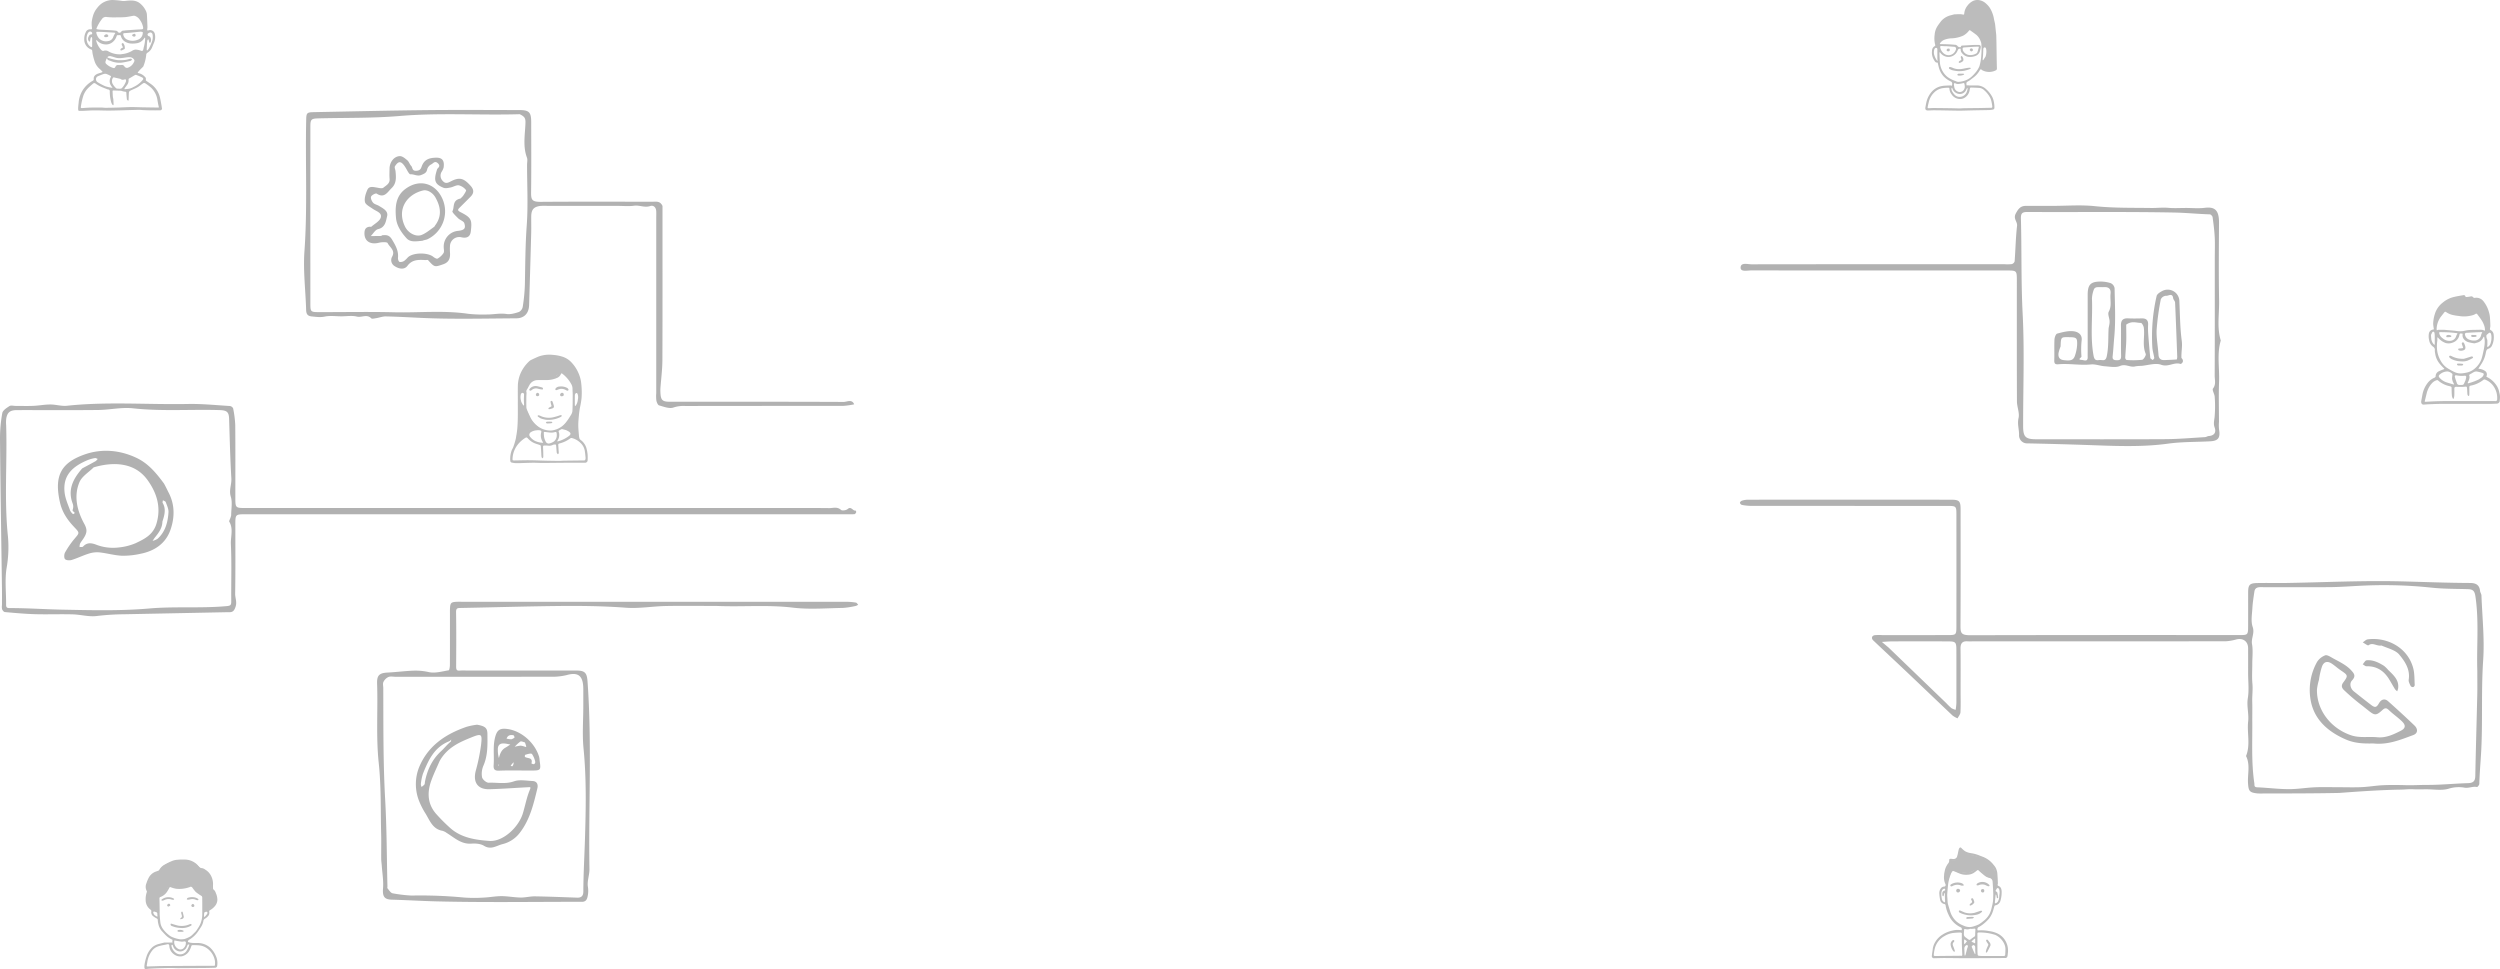 <svg xmlns="http://www.w3.org/2000/svg" width="1342.296" height="520.294" viewBox="0 0 1342.296 520.294">
  <g id="Group_17718" data-name="Group 17718" transform="translate(-268 -439)">
    <g id="Integrator_Icons" data-name="Integrator Icons" transform="translate(268 498.023)">
      <path id="Path_28197" data-name="Path 28197" d="M1991.9,531.56c-13.7.28-27.128.28-40.552.28a31.923,31.923,0,0,1-3.354-.018c-4.307-.457-4.815-1.268-5.092-5.434-.324-4.881,1.3-9.915-1.066-14.642,2.453-6.059.45-12.389,1.131-18.553.461-4.173-.876-8.239-.171-12.525.717-4.357.158-8.923.158-13.4s.017-8.949-.005-13.424c-.018-3.612-2.669-5.571-6.225-4.737a25.791,25.791,0,0,1-5.716,1.017q-67.679.086-135.359.044c-1.119,0-2.242.064-3.355-.012-2.906-.2-3.8,1.233-3.763,3.984.109,7.643.038,15.288.038,22.932,0,3.729.121,7.464-.074,11.183-.058,1.107-1.005,2.167-1.545,3.248a12.319,12.319,0,0,1-2.677-1.49c-8.057-7.606-16.047-15.285-24.087-22.909-6.147-5.828-12.356-11.592-18.5-17.42-1.212-1.149-.772-2.612.861-2.836a28.907,28.907,0,0,1,3.91-.035c11.746,0,23.492.022,35.238-.011,4.5-.013,4.625-.139,4.631-4.721q.036-29.924,0-59.849c-.006-4.738-.064-4.773-5.141-4.775q-52.577-.016-105.155-.026a27.946,27.946,0,0,1-4.829-.5,1.666,1.666,0,0,1-1.11-1.144c-.023-.37.617-1,1.079-1.138a10.851,10.851,0,0,1,3.132-.531q54.535-.038,109.07,0c4.589.005,5.2.74,5.2,5.267.009,20.7.072,41.391-.054,62.086-.025,4.077.181,5.417,5.208,5.406q72.154-.158,144.308-.071c4.877,0,4.9-.052,4.922-5,.025-5.966-.005-11.932.01-17.9.011-4.08.756-4.949,4.864-5.038,5.218-.113,10.442.047,15.661-.04,20.355-.341,40.724-1.36,61.058-.874,12.518.3,25.044.82,37.577.875,2.95.013,5.019.935,5.356,4.237.085.84.718,1.637.748,2.466.419,11.59,1.713,23.246.927,34.758-1.129,16.526-.172,33.041-1.1,49.513-.315,5.616-.829,11.241-.976,16.886-.016.607-.959,1.763-1.26,1.7-2.337-.513-4.469.822-6.966.286a18.377,18.377,0,0,0-8.509.686c-3.647.99-7.766.237-11.682.237-2.424,0-4.853.1-7.27-.03-2.122-.113-4.249.17-6.343.205-10.962.183-21.913.943-33.149,1.782m74.116-65.166c-.457-13.453.968-26.944-1.028-40.378-.4-2.712-1.171-3.785-3.958-3.867-6.562-.192-13.092-.108-19.7-.817a242.2,242.2,0,0,0-35.3-1.133c-6.729.266-13.478.86-20.239.88-8.389.025-16.779.006-25.168.006-3.542,0-7.085.042-10.626-.017-1.8-.03-3.359.261-3.671,2.346-.45,3-.926,6.018-1.1,9.044-.188,3.345-.862,6.992.174,9.99,1.167,3.373-.911,6.079-.355,9.24.605,3.436.137,7.06.137,10.6s-.246,7.107.072,10.62c.3,3.264-.181,6.471-.094,9.707.1,3.54,0,7.084.026,10.626.084,11.041-.537,22.1,1.1,33.1.156,1.048-.288,2.119,1.552,2.2,5.631.235,11.25.959,16.877.987,4.691.024,9.379-.8,14.079-1,4.28-.184,8.574-.039,12.862-.039,4.1,0,8.209.145,12.3-.042,3.833-.176,7.644-.859,11.477-1.034,4.093-.187,8.2-.131,12.3-.016,3.8.106,7.584-.157,11.379-.143,7.3.028,14.6-.734,21.909-.948,2.787-.082,3.85-1.082,3.9-3.88.287-14.575.725-29.147,1.066-43.721.087-3.727.013-7.457.013-12.3m-279.683,16.781c0-9.509.023-19.018-.011-28.527-.015-4.009-.419-4.444-4.327-4.461q-15.1-.065-30.205,0c-1.823.005-3.647.186-5.47.285q1.88,1.582,3.76,3.166c.142.12.263.264.4.394q15.193,14.635,30.385,29.271a36.4,36.4,0,0,0,2.8,2.731,8.568,8.568,0,0,0,2.278.894C1786.065,486.049,1786.2,485.171,1786.329,483.175Z" transform="translate(-735.894 -164.839)" fill="#b1b1b1"/>
      <path id="Path_28198" data-name="Path 28198" d="M411.638,337.892c11.559,0,22.559-.067,33.557.059,2.076.024,4.321-.9,6.348.952.6.549,2.774.245,3.55-.438,1.981-1.743,2.784,1.162,4.3.786.038-.009.408.679.311.911-.173.415-.563,1.012-.9,1.037-1.483.113-2.979.049-4.471.049H132.184c-5.823,0-5.823,0-5.823,5.69,0,12.3.108,24.61-.1,36.911-.038,2.312,1.059,4.437.254,6.955-.7,2.182-1.479,3.152-3.66,3.025-.186-.011-.373,0-.559,0q-27.733.559-55.465,1.114a134.239,134.239,0,0,0-14.854.933c-4.2.549-8.609-.764-12.936-.881-6.707-.182-13.426.095-20.132-.093-5.445-.152-10.882-.659-16.311-1.139-.554-.049-1.231-.915-1.483-1.548A6.369,6.369,0,0,1,1.063,390c0-2.8.033-5.593-.005-8.389C.693,354.734.254,327.857,0,300.978A76.364,76.364,0,0,1,1.228,286.93c.261-1.465,2.338-2.8,3.856-3.766.8-.507,2.18-.089,3.3-.089,3.169,0,6.343.107,9.507-.031,3.062-.133,6.112-.729,9.168-.732,2.974,0,6,.995,8.913.682,21.638-2.324,43.326-.541,64.983-.956,7.479-.143,14.978.635,22.463,1.089a2.318,2.318,0,0,1,1.752,1.263,55.876,55.876,0,0,1,1.141,9.032c.12,12.862.051,25.727.051,38.59,0,5.881,0,5.881,5.633,5.881H411.638m-287.515,3.916c0-3.352.761-6.945-.2-9.994-1.1-3.5.495-6.49.3-9.758-.636-10.632-.866-21.288-1.206-31.937-.118-3.7-1.07-4.678-5.127-4.8-15.487-.474-30.986.747-46.488-.952-6.127-.672-12.461.828-18.705.9-14.525.16-29.053.038-43.579.06-3.764.006-5.268,1.245-5.792,4.756a18.848,18.848,0,0,0-.021,3.348c.635,19.955-1.126,39.935.975,59.893A64.764,64.764,0,0,1,3.532,370.2c-1.009,6.358-.2,13-.258,19.518-.013,1.4.317,1.916,1.83,1.911,9.357-.029,18.712.646,28.036.834,15.652.315,31.325.738,47.044-.626,13.786-1.2,27.754,0,41.618-1.273,2.055-.188,2.378-.714,2.362-2.555-.084-10.243.279-20.5-.2-30.722-.187-3.978,1.456-8.182-.876-12.076C122.844,344.8,123.75,343.7,124.123,341.808Z" transform="translate(0 -124.158)" fill="#b1b1b1"/>
      <path id="Path_28199" data-name="Path 28199" d="M544.272,474.331c-9.506,0-18.455-.142-27.4.045-7.119.149-14.286,1.441-21.332.91-12.343-.93-24.672-1.058-37.012-.912-17.181.2-34.359.721-51.539,1.047-1.665.032-2.672-.054-2.632,2.27.168,9.689.1,19.383.042,29.075-.009,1.535.136,2.511,2.028,2.272a26.982,26.982,0,0,1,3.352-.025q29.635,0,59.27.01c4.539.005,5.57,1.319,5.894,5.831,2.412,33.562.474,67.167,1.028,100.747.053,3.193-1.341,6.51-.827,9.561a13.647,13.647,0,0,1-.187,5.273c-.384,1.949-1.344,2.846-3.3,2.763-.744-.031-1.491-.005-2.236-.005-25.162,0-50.334.4-75.48-.233-8.023-.2-16.089-.7-24.144-.918-4.165-.115-4.991-1.943-4.652-6.132.319-3.945-.394-7.974-.667-11.965-.086-1.261-.3-2.518-.312-3.778-.039-4.473.08-8.949-.033-13.419-.321-12.707.04-25.494-1.3-38.1-1.519-14.238-.384-28.42-.879-42.614-.159-4.553,1.284-5.714,5.759-5.937,4.7-.234,9.379-.871,14.078-1.026a32.235,32.235,0,0,1,7.979.8c3.334.725,7.1-.4,10.641-.985.372-.062.629-1.9.634-2.913.049-8.946.028-17.893.028-26.839,0-.932-.022-1.864,0-2.8.106-3.736.464-4.114,4.006-4.238.745-.026,1.491,0,2.236,0q103.444,0,206.887.017a30.434,30.434,0,0,1,4.857.437c.448.073.8.742,1.194,1.137a4.819,4.819,0,0,1-1.239.627,44.117,44.117,0,0,1-6.994,1.087c-8.945.127-18,.916-26.814-.15-13.488-1.631-26.934-.32-40.939-.917m-163.895,155.5a246.179,246.179,0,0,1,28.246,1.062,75.5,75.5,0,0,0,10.615.024c3.172-.13,6.332-.778,9.5-.77,3.422.009,6.84.689,10.265.746,2.583.043,5.179-.676,7.763-.635,7.541.118,15.078.44,22.617.7,2.291.078,3.3-.986,3.31-3.284.038-9.362.584-18.715.872-28.056.5-16.22.842-32.492-.761-48.74-.746-7.567-.128-15.269-.128-22.909,0-2.982.009-5.963,0-8.945-.025-6.955-2.439-9.387-8.9-7.579a32.818,32.818,0,0,1-9.1.883q-41.371.105-82.742.041c-1.3,0-2.751-.353-3.873.1a5.721,5.721,0,0,0-2.693,2.656c-.441.9-.094,2.192-.09,3.31.078,19.977-.1,39.948,1.02,59.921.867,15.472.845,30.993,1.216,46.493.009.372-.156.882.028,1.095.84.97,1.646,2.42,2.7,2.665A76.565,76.565,0,0,0,380.378,629.835Z" transform="translate(-159.484 -208.016)" fill="#b1b1b1"/>
      <path id="Path_28200" data-name="Path 28200" d="M484.3,51.518c0,27.966.056,55.372-.05,82.778-.02,5.067-.7,10.131-1.061,15.2a19.24,19.24,0,0,0,0,2.237c.187,4.07,1.042,4.943,4.979,4.944,31.135.008,62.27-.034,93.4.1,1.81.008,4.385-1.686,5.654,1.286a38.911,38.911,0,0,1-5.629.815c-28.338.053-56.677.012-85.015.086a16.862,16.862,0,0,0-6.35.8c-2.151.815-5.186-.413-7.731-1.113-.7-.194-1.295-1.657-1.492-2.628a19.917,19.917,0,0,1-.062-3.9V58.159c0-1.305.074-2.615-.017-3.914-.14-1.989-1.48-3.23-3.243-2.636-2.972,1-5.708-.582-8.624-.18s-5.954.089-8.937.089H422.644a31.783,31.783,0,0,0-3.912.026c-3.581.447-4.868,1.963-4.91,5.648-.034,2.983.061,5.968-.019,8.949q-.518,19.345-1.123,38.688c-.142,4.386-2.609,7.039-6.924,7.063-16.965.093-33.955.554-50.885-.228-6.355-.293-12.746-.665-19.126-.8-1.717-.035-3.44.665-5.175.939-.9.142-2.25.5-2.681.056-2.344-2.4-5.116-.27-7.665-.9-2.633-.656-5.557-.146-8.353-.146-2.983,0-6.064-.463-8.919.141-2.445.517-4.61.144-6.94-.076-2.439-.23-2.99-1.446-3.053-3.612-.3-10.474-1.641-21.012-.9-31.4,1.677-23.535.417-47.062.938-70.583.082-3.712.389-4.021,4.146-4.094,20.167-.39,40.333-.871,60.5-1.09,16.591-.18,33.185-.046,49.778-.031,5.254,0,6.378,1.141,6.385,6.429.016,12.491.113,24.984-.055,37.473-.056,4.2.324,5.42,5.236,5.382,19.948-.156,39.9-.069,59.846-.058,1.976,0,4.151-.555,5.458,2.231M407.663,2.294c-21.451.643-42.908-.871-64.382.955-14.49,1.232-29.112.91-43.675,1.282-3.9.1-4.362.487-4.364,4.432q-.031,47.506,0,95.011c0,4.444.158,4.58,4.756,4.59,13.413.028,26.833-.249,40.238.083,13.259.329,26.534-1.144,39.811.828a73.861,73.861,0,0,0,10.218.354c3.419.01,6.78-.8,10.272-.267,2.159.332,4.59-.386,6.746-1.1a3.934,3.934,0,0,0,1.981-2.773,95.232,95.232,0,0,0,1.15-11.822c.206-10.659.23-21.3,1-31.963.772-10.75.17-21.6.17-32.4,0-1.3.366-2.745-.061-3.889-2.282-6.105-1.017-12.417-.8-18.552C410.817,4.335,410.214,3.588,407.663,2.294Z" transform="translate(-128.595 0)" fill="#b1b1b1"/>
      <path id="Path_28201" data-name="Path 28201" d="M1795.574,126.591c-40.06,0-79.56.012-119.06-.033-2.088,0-5.784.944-5.76-1.482.029-2.982,3.734-1.79,5.868-1.793q67.915-.094,135.829-.047a22.168,22.168,0,0,0,3.9-.069,2.266,2.266,0,0,0,1.533-1.473c.474-6.359.582-12.755,1.3-19.082.262-2.294-2.2-3.738-.676-6.613,1.432-2.693,2.632-4.117,5.576-4.1,4.658.033,9.316.009,13.974.009,7.639,0,15.345-.636,22.9.156,10.111,1.061,20.194.829,30.3.975,3.046.044,6.07-.348,9.14-.074,3.143.28,6.329.062,9.5.062,3.354,0,6.751.342,10.052-.076,5.559-.7,7.708,1.408,7.664,8.062-.092,13.974-.212,27.952.049,41.921.132,7.089-1.251,14.269.9,21.278-2.151,7.237-.63,14.639-.913,21.958-.28,7.256-.061,14.531-.061,21.8a23.217,23.217,0,0,0,.033,3.907c.792,4.574-.355,6.208-4.823,6.445-7.484.4-15.043.219-22.438,1.238-14.566,2.009-29.179,1.229-43.7.734q-15.977-.545-31.966-.868a4.287,4.287,0,0,1-4.439-4.379c.1-3.054-1.033-5.931-.275-9.186.646-2.776-.845-5.976-.858-8.99-.093-21.613-.044-43.227-.054-64.84,0-5.419-.027-5.427-5.6-5.437-5.776-.01-11.552,0-17.888,0m129.773-7.272c0-3.542.146-7.091-.04-10.623-.189-3.583-.644-7.158-1.139-10.714-.082-.589-.95-1.513-1.477-1.529-6.383-.188-12.783-.852-19.111-.974-26.273-.507-52.562-.149-78.843-.3-3.093-.018-3.553.983-3.483,3.694.441,16.993.059,33.977.929,50.995,1.026,20.079.219,40.251.255,60.382.01,5.711,1.322,6.954,6.97,6.956,23.114,0,46.228.088,69.341-.049,7.117-.042,14.232-.68,21.345-1.09.668-.038,1.307-.541,1.976-.589,3.014-.217,4.155-1.956,3.194-4.594-.691-1.9-.293-3.428-.056-5.273a66.086,66.086,0,0,0,.089-11.164c-.065-1.536-1.511-3.668-.914-4.455,1.745-2.3.9-4.661.909-6.923C1925.386,162.192,1925.347,141.315,1925.347,119.319Z" transform="translate(-736.189 -40.392)" fill="#b1b1b1"/>
      <path id="Path_28202" data-name="Path 28202" d="M2251.078,570.774c-5.411.146-10.091-.142-14.724-2.159-9.094-3.958-16.3-10.041-18.548-19.684a30.9,30.9,0,0,1,3.156-21.91,8.925,8.925,0,0,1,4.362-3.554c.951-.375,2.613.666,3.8,1.344,3.5,2,7.257,3.566,10.11,6.63,1.712,1.839,2.69,3.2.513,5.49-1.547,1.626-.877,4.4.953,5.865q4.589,3.683,9.257,7.267c2.117,1.635,2.926,1.445,4.264-.89,1.232-2.149,3.119-2.67,4.9-1.075,4.773,4.266,9.507,8.581,14.121,13.017,2.1,2.022,1.791,4.272-.607,5.15-6.778,2.482-13.489,5.391-21.558,4.508m-29.087-34.121a27.928,27.928,0,0,0-1.072,5.126c-.252,10.964,7.346,20.872,18.248,24.587,4.694,1.6,9.406.622,14.085,1.083s8.635-1.454,12.563-3.427c2.688-1.35,2.928-2.967.772-5.076-2.188-2.14-4.765-3.88-6.971-6-1.337-1.286-2.1-1.447-3.573-.094-3.357,3.077-4.133,2.973-7.655.133-.976-.787-1.969-1.553-2.939-2.347a117.643,117.643,0,0,1-9.081-7.625c-1.068-1.071-3.2-2.437-1.343-4.954,2.788-3.779,2.593-3.879-1.442-6.618-1.618-1.1-3.069-2.442-4.7-3.521-2.4-1.588-4.295-1.056-5.276,1.579A38.9,38.9,0,0,0,2221.991,536.653Z" transform="translate(-976.896 -230.623)" fill="#b1b1b1"/>
      <path id="Path_28203" data-name="Path 28203" d="M2277.975,511.341c-2.665.421-4.67-1.834-6.968-.124-.414.308-2.03-1-3.091-1.563.884-.556,1.718-1.484,2.66-1.612,10.01-1.355,21.36,4.049,24.43,15.4.787,2.907.637,6.073.828,9.126a1.387,1.387,0,0,1-.814,1.087,1.567,1.567,0,0,1-1.365-.549c-.5-1.089-1.229-2.35-1.059-3.416.876-5.494-2.017-9.8-5.067-13.465C2285.5,513.785,2281.6,512.913,2277.975,511.341Z" transform="translate(-999.319 -223.77)" fill="#b1b1b1"/>
      <path id="Path_28204" data-name="Path 28204" d="M2281.6,533.458c3.036,2.938,5.931,5.53,5.3,9.937a8.464,8.464,0,0,1-.489,1.472,5.939,5.939,0,0,1-1.167-1.082c-1.1-1.772-2.094-3.61-3.189-5.385-2.781-4.511-6.654-7.093-12.143-6.952-.663.017-1.345-.684-2.018-1.053.7-.75,1.337-2.081,2.1-2.152,3.464-.324,6.485,1.2,9.334,2.984A16.182,16.182,0,0,1,2281.6,533.458Z" transform="translate(-999.311 -232.742)" fill="#b1b1b1"/>
      <path id="Path_28205" data-name="Path 28205" d="M112.547,344.755c1.025,1.833,1.731,3.408,2.524,4.937,3.347,6.455,3.257,13.254,1,19.811-2.554,7.433-8.509,11.455-16.066,12.961a42.116,42.116,0,0,1-10.139,1.057c-4.032-.2-8.008-1.376-12.042-1.806a14.4,14.4,0,0,0-5.631.67c-3.116.968-6.075,2.443-9.192,3.407-1.1.341-2.959.244-3.583-.451-.609-.678-.518-2.62.024-3.578a47.786,47.786,0,0,1,5.094-7.384c2.738-3.224,2.815-3.074-.246-6.3-3.55-3.745-6.371-7.857-7.563-13.074-3.268-14.3.417-21.42,13.407-25.921,8.965-3.106,18.645-2.376,27.694,1.916,6.316,3,10.5,8.05,14.714,13.756m-37.757-8.67c-2.61,2.614-6.284,4.778-7.62,7.931-3.241,7.65-1.151,15.568,2.586,22.387,1.677,3.061,1.395,4.716.07,7.061-.69,1.221-1.638,2.3-2.319,3.52a5.436,5.436,0,0,0-.27,1.89c.636-.076,1.54.092,1.866-.266,2.054-2.259,4.336-2.021,6.9-1.074a25.183,25.183,0,0,0,12.18,1.558,31.13,31.13,0,0,0,9.1-2.278c4.746-2.257,9.431-4.5,11.231-10.509,2.66-8.885.1-16.639-4.8-23.434-6.9-9.574-18.471-9.89-28.919-6.787m-6.153.559c2.425-1.306,4.863-2.589,7.262-3.939a5.115,5.115,0,0,0,1.065-1.158c-.488-.165-1.017-.542-1.455-.456a20.241,20.241,0,0,0-3.984,1.1c-7.99,3.376-13.494,8.16-12.306,17.616.4,3.188,1.8,6.268,2.9,9.341.29.81,1.449,2.109,1.722,2,2-.824-.78-1.233-.323-2.291a4.773,4.773,0,0,0,.034-3.28c-2.748-7.209-.11-13.02,5.085-18.929m43.071,28.528c-.056,3.388-1.9,5.936-3.923,8.412-.5.616-.911,1.308-1.363,1.965a8.857,8.857,0,0,0,2.661-1.105c4.216-3.778,5.537-8.89,5.883-14.23.116-1.8-.829-3.693-1.465-5.481-.164-.462-1-.685-1.522-1.018-.05.5-.322,1.137-.115,1.49C113.674,358.288,112.957,361.444,111.708,365.172Z" transform="translate(-24.503 -144.165)" fill="#b1b1b1"/>
      <path id="Path_28206" data-name="Path 28206" d="M432.022,590.1c4.415.774,5.544,1.8,5.573,4.978.052,5.741.266,11.474-2.132,16.974a11,11,0,0,0-.751,6.27c.258,1.231,2.376,2.995,3.587,2.939,4.5-.207,8.973.878,13.571-.757,2.973-1.057,6.633-.308,9.976-.162,2.425.106,3.043,1.957,2.576,3.9-2.022,8.43-4.02,16.938-9.491,23.955a16.516,16.516,0,0,1-9.2,6.017c-3.3.82-6.177,3.246-9.988.9-1.808-1.114-4.485-1.324-6.709-1.157-5.544.415-9.15-3.188-13.3-5.738a7.134,7.134,0,0,0-2.3-1.155c-5.135-.885-6.7-5.285-8.909-8.994a41.009,41.009,0,0,1-3.761-7.365,24.6,24.6,0,0,1,.019-17.441c4.672-11.647,14.14-18.072,25.574-22.018a35.464,35.464,0,0,1,5.669-1.145m-15.1,8.95c-7.9,3.162-11.07,10.164-13.936,17.339a26.166,26.166,0,0,0-1.136,5.628,4.085,4.085,0,0,0,.375,1.492,7.672,7.672,0,0,0,1.533-1.291c.275-.385.2-1.014.3-1.531,1.236-6.345,3.841-11.937,8.691-16.4,1.724-1.586,3.163-3.484,5.291-5.239l.082-1.037a2.277,2.277,0,0,1-1.2,1.037m-5.034,10.628c-1.492,3.474-3.16,6.885-4.436,10.436-2.31,6.428-2.063,12.634,2.712,18a94.339,94.339,0,0,0,7.423,7.428c5.955,5.346,13.677,6.415,21.015,6.965,7.289.545,15.723-7.265,18.019-14.812,1.259-4.139,2.024-8.463,3.664-12.434.743-1.8.432-1.659-.911-1.589-6.914.361-13.824.884-20.742,1.071-6.286.169-8.909-3.756-7.288-9.961a101.135,101.135,0,0,0,2.835-13.874c.676-5.863.284-6.2-5.131-4.011C422.543,599.525,415.983,602.347,411.884,609.678Z" transform="translate(-175.888 -260.018)" fill="#b1b1b1"/>
      <path id="Path_28207" data-name="Path 28207" d="M498.19,608.868a8.248,8.248,0,0,1,.29,1.955c.8,5.591.811,5.593-4.992,5.6-5.588,0-11.181-.146-16.761.066-2.562.1-3.06-.892-2.9-3.115.387-5.246-.609-10.539,1.062-15.766.927-2.9,2.4-3.8,5.305-3.6,7.659.521,15.484,6.855,17.99,14.867m-21.536.839c.571-2.25,1.319-4.375,3.535-5.6.9-.5,1.747-1.109,2.618-1.668-1.026-.187-2.044-.442-3.078-.546-2.466-.247-3.747.826-3.643,3.4a15.233,15.233,0,0,0,.568,4.419m13.984-1.678c0,.372-.149.964.024,1.081,1.368.926,4.424.133,3.447,3.465a2.7,2.7,0,0,0,1.383.421,1.393,1.393,0,0,0,.691-1.2,11.989,11.989,0,0,0-1.752-4.234c-.461-.549-2.118-.1-3.792.464m0-6.712c-.837-.186-1.921-.791-2.459-.473a17.979,17.979,0,0,0-3.033,2.812,17.708,17.708,0,0,1,3.186-.612,10.442,10.442,0,0,1,2.451.645c.713.174.72.145-.145-2.373m-7.272-1.678a5.74,5.74,0,0,0,1.626-.877c.144-.148-.245-1.242-.511-1.294-1.634-.322-3.086-.038-3.715,1.808a13.4,13.4,0,0,0,2.6.363m1.119,12.306-1.532,1.825c.287.138.767.453.83.385a2.429,2.429,0,0,0,.7-2.209m-7.831,1.119-.448.671C476.542,613.7,476.878,613.66,476.654,613.064Z" transform="translate(-208.774 -261.725)" fill="#b1b1b1"/>
      <path id="Path_28208" data-name="Path 28208" d="M382.309,100.143c-3.947-.255-7.017-.107-9.393,3.093-1.528,2.057-4.234,1.852-6.727.264a3.77,3.77,0,0,1-1.479-5.216c1.838-3.415-1.386-5.008-2.439-7.249-.316-.674-3.173-.559-4.711-.18-4.67,1.151-7.818-.91-7.736-5.188.037-1.947.67-3.119,2.63-3.416.364-.055.885.152,1.094-.033,1.787-1.579,4.454-2.944,5.037-4.913.768-2.594-2.477-3.371-4.307-4.677-1.549-1.1-3.887-2.231-4.185-3.692-.415-2.036.413-4.543,1.327-6.57.894-1.983,3.007-1.476,4.844-1.169,1.247.209,3,.694,3.714.093,1.427-1.2,3.564-2.139,3.344-4.7-.159-1.849-.053-3.722-.026-5.584.049-3.435,2.39-6.584,5.549-6.665,1.332-.034,2.844,1.258,4.01,2.256.889.761,1.221,2.146,2.059,3s.329,2.8,2.794,2.617c2.012-.147,2.4-1.084,2.874-2.386,1.3-3.581,3.823-4.53,7.543-4.651,3.818-.124,4.659,1.9,4.214,5.256a7.942,7.942,0,0,1-1.083,2.333,4.017,4.017,0,0,0,.651,4.953c1.377,1.507,2.5,1.1,4.264.187,4.767-2.459,7-1.709,10.691,2.424,1.783,2,1.857,3.841,0,5.736-1.931,1.974-3.9,3.914-5.854,5.861-1.2,1.188-1.355,1.61.568,2.589,5.689,2.9,6.1,4.078,5.342,10.308q-.492,4.057-4.915,3.13a4.974,4.974,0,0,0-6.263,4.7A26.1,26.1,0,0,0,395.748,96c.237,2.982-.407,5.3-3.645,6.411-4.631,1.584-4.59,1.673-8.144-2.247-.168-.185-.719-.024-1.65-.024m19.018-33a10.583,10.583,0,0,0,1.555-1.6c.62-.971,1.762-2.645,1.479-2.969a7.287,7.287,0,0,0-3.851-2.562c-1.39-.211-2.935.871-4.455,1.169-1.237.243-2.709.594-3.78.161-4.986-2.014-5.276-4.189-3.439-9.92.227-.709,2.13-1.509.535-3.119-1.772-1.789-2.671.042-3.7.483A4.164,4.164,0,0,0,383.52,51.4c-.39,1.944-1.453,2.327-3.142,3.038-2.205.928-3.9-.492-5.86-.338-.677.053-1.611-1.875-2.261-3-2.427-4.183-3.992-4.581-6.062-1.3-.369.585.22,1.751.31,2.654.322,3.256.574,6.533-2.1,9.066-2.214,2.1-3.871,5.689-8.037,2.936-.491-.324-2.632.764-2.98,1.616s.35,2.451,1.085,3.29,2.131,1.072,3.155,1.7c2.145,1.32,5.072,2.7,4.364,5.522-.653,2.6-.886,6.024-4.844,6.946-1.516.353-2.63,2.433-3.927,3.726,1.883-.014,3.766-.02,5.648-.06.134,0,.256-.352.4-.362,2.143-.153,3.776-.343,5.335,2.258,1.914,3.195,3.606,6.077,3.216,9.905-.073.717.358,1.969.849,2.142a3.449,3.449,0,0,0,2.476-.541,12.869,12.869,0,0,0,2.005-1.926c2.787-2.614,10.634-2.714,13.635-.267.643.524,1.859,1.219,2.292.962a9.143,9.143,0,0,0,3.209-2.988c.489-.83.085-2.18.095-3.3a8.449,8.449,0,0,1,7.746-8.611c3.291-.38,4.226-1.279,3.31-4.11-.359-1.11-2.284-1.635-3.293-2.632-1.21-1.2-3.384-3.284-3.082-3.817C398.239,71.845,396.82,68.04,401.327,67.141Z" transform="translate(-154.143 -19.538)" fill="#b1b1b1"/>
      <path id="Path_28209" data-name="Path 28209" d="M2040.109,205.769c1.921,1.882-.167,3.306-.488,3.2-3.483-1.142-6.531,1.839-10.384.442-3.091-1.121-7.1.3-10.709.6a18.364,18.364,0,0,0-3.247.269c-2.7.724-5.084-1.524-8.11-.234-2.365,1.008-5.513.347-8.295.159-2.468-.167-4.963-1.217-7.354-.974-5.871.6-11.691-.62-17.526-.083-1.69.156-2.228-.415-2.17-2.13.125-3.722-.073-7.456.107-11.173.054-1.121.717-2.971,1.451-3.166,2.9-.768,6.02-1.632,8.893-1.242,2.088.284,4.8,1.559,4.218,5.167a46.135,46.135,0,0,0-.059,8.369c.015.63-2.533,1.691.156,1.838,1.088.059,3.254,1.253,3.177-1.542-.031-1.117-.005-2.235-.005-3.353v-28.5c0-.559,0-1.118,0-1.677.044-5.209,1.471-6.877,6.455-7a17.637,17.637,0,0,1,5.963.873,3.673,3.673,0,0,1,2.033,2.7c.155,8.753.634,17.562-.181,26.241-.316,3.364-.481,6.8-.859,10.18-.183,1.644.345,2.185,2.089,2.237,1.987.059,2.5-.5,2.45-2.477-.148-5.4.023-10.806-.081-16.206-.055-2.857,1.169-3.952,3.957-3.794,2.414.137,4.843.065,7.264.018,2.24-.044,3.438.878,3.362,3.231a42.714,42.714,0,0,0,.008,4.47c.326,4.506.694,9.011,1.158,13.5.044.435.869.789,1.332,1.18.283-.385.851-.811.8-1.149-.275-1.909-.914-3.783-1.035-5.694a96.832,96.832,0,0,1,2.3-27.552c.234-1.037,1.711-2.01,2.83-2.591a6.273,6.273,0,0,1,9.386,5.4c.333,7.113.343,14.276,1.293,21.309.406,3.008-.3,5.742-.185,9.159m-38.6-20.137c-.186-1.591-1.058-3.561-.428-4.7,1.757-3.184.608-6.439.971-9.622.291-2.548-.91-3.749-3.508-3.59-1.293.08-2.605-.084-3.887.06a2.025,2.025,0,0,0-1.482.99,15.552,15.552,0,0,0-1.112,5.078c.467,10.226-1.028,20.476.877,30.72.591,3.176,2.161,2.241,3.715,2.277,1.426.033,2.788.707,3.371-2.072,1.027-4.893.708-9.73.97-14.592.073-1.345.7-2.66.514-4.548m26.29,18.459c.146,1.987,1.233,2.888,3.2,2.8,2.192-.1,4.387-.154,6.571-.338.139-.012.3-.973.28-1.486-.353-9.693-.707-19.386-1.148-29.075-.036-.79-.929-1.522-1.034-2.331-.4-3.118-2.676-1.033-3.958-1.3a3.341,3.341,0,0,0-2.684,1.922,132.963,132.963,0,0,0-2.234,16.338c-.21,4.089.631,8.231,1,13.469m-17.341-16.222c.015,3,.113,6,.02,8.993-.091,2.936-.41,5.865-.542,8.8-.018.4.468,1.162.738,1.171a46.081,46.081,0,0,0,8.335-.1c.837-.128,2.241-2.466,1.939-3.175-1.981-4.641-.4-9.432-1.041-14.079-.131-.947-1.04-2.555-1.566-2.545-2.26.042-4.807-1.3-7.883.936m-35.24,11.747a20.652,20.652,0,0,0-1.08,3.446c-.274,2,.313,3.528,2.689,3.842,3.925.519,5.379.037,6.186-2.6a21.711,21.711,0,0,0,1.1-5.662c.1-3.783-.3-4.015-4.673-4.061C1975.39,194.539,1975.39,194.539,1975.222,199.616Z" transform="translate(-868.85 -72.583)" fill="#b1b1b1"/>
      <path id="Path_28210" data-name="Path 28210" d="M394.111,101.3c-3.13.249-6.37.982-8.481-1.348-2.8-3.092-5.294-6.746-5.669-10.96-.516-5.793-.244-11.7,5.187-15.627,7.528-5.446,15.331-2.782,19.036,3.988a16.578,16.578,0,0,1-7.251,23.082c-.753.382-1.691.4-2.822.865m6.433-7.551c.186-.294.357-.6.562-.881,3.63-4.956,2.811-9.9.007-14.866-1.47-2.606-4.4-4.24-6.581-3.725-8.5,2-14.286,9.789-9.793,19.263,1.752,3.695,5.987,5.83,9.036,4.6C396,97.246,397.926,95.611,400.544,93.746Z" transform="translate(-167.344 -31.041)" fill="#b1b1b1"/>
    </g>
    <g id="Group_17672" data-name="Group 17672" transform="translate(1196 -268.899)" opacity="0.264">
      <g id="Group_20" data-name="Group 20" transform="translate(105.721 707.899)">
        <path id="Path_27735" data-name="Path 27735" d="M530.532,8.454c.879-.25,1.73-.472,2.582-.694a1.226,1.226,0,0,1,.255-.053c1.039-.04,2.078-.1,3.117-.1a7.674,7.674,0,0,1,1.461.214c.52.1.68-.021.721-.551a7.777,7.777,0,0,1,1.686-4.18A8.5,8.5,0,0,1,543.283.561a5.629,5.629,0,0,1,4-.353,7.158,7.158,0,0,1,3.31,1.923,10.534,10.534,0,0,1,2.252,2.847,17.187,17.187,0,0,1,1.7,4.734c.16,1.027.458,2.033.646,3.057.122.663.158,1.343.231,2.015q.223,2.072.444,4.144c.006.055,0,.111,0,.166.037,1.52.083,3.039.109,4.559.044,2.537.072,5.074.114,7.611.031,1.834.062,3.669.117,5.5a.985.985,0,0,1-.614,1.014,7.833,7.833,0,0,1-7.117-.007,1.035,1.035,0,0,1-.266-.158c-.631-.605-.845-.507-1.286.265a12.1,12.1,0,0,1-3.116,3.585q-1.2.926-2.4,1.842a2.816,2.816,0,0,1-.45.251c-1.125.561-1.231.754-1.07,2.013.025.192.015.352.361.266a5.164,5.164,0,0,1,1.21.049c1.2.01,2.4.025,3.606,0a7.164,7.164,0,0,1,5.224,1.883,14.81,14.81,0,0,1,3.659,4.758,13.941,13.941,0,0,1,.8,3.216,12.441,12.441,0,0,1,.122,1.949,1.019,1.019,0,0,1-.889,1.177,12.472,12.472,0,0,1-1.9.222c-2.148.06-4.3.079-6.446.121-1.631.031-3.262.072-4.892.11-1.538.036-3.077.107-4.615.1-2.149-.005-4.3-.067-6.446-.1-2.334-.038-4.667-.092-7-.1-1.168-.006-2.336.08-3.505.1-1.1.018-1.572-.555-1.37-1.644.177-.961.32-1.931.563-2.875a12.705,12.705,0,0,1,2.631-5.293,9.609,9.609,0,0,1,4.313-2.975A12.358,12.358,0,0,1,528.358,46c.816-.055,1.634-.078,2.451-.114.111,0,.238.035.33-.007.322-.145.811.461.948-.069.291-1.126.051-1.751-.645-2.088a12.341,12.341,0,0,1-3.862-2.744,11.281,11.281,0,0,1-2.214-3.691c-.414-1.109-.613-2.3-.918-3.45-.027-.1-.151-.268-.207-.259-1,.156-1.341-.634-1.734-1.257a7.547,7.547,0,0,1-1.144-5.008,2.825,2.825,0,0,1,1.519-2.579.607.607,0,0,0,.221-.545,13.8,13.8,0,0,1-.32-5.548,9.662,9.662,0,0,1,1.244-4.145c.581-.994,1.3-1.908,1.977-2.845a9.638,9.638,0,0,1,3.367-2.7c.357-.2.754-.319,1.16-.5m17.455,16.733a3,3,0,0,1-.1-.675,5.477,5.477,0,0,0-.553-2.716,7.63,7.63,0,0,0-2.165-3.084c-1.075-.823-2.176-1.612-3.283-2.389-.214-.151-.439-.135-.68.148a9.652,9.652,0,0,1-3.079,2.661,16.832,16.832,0,0,1-5.892,1.435,12.5,12.5,0,0,0-4.278.8,5.007,5.007,0,0,0-2.243,1.792c-.224.349-.17.531.306.537,1.409.017,2.818.049,4.226.109,1.08.046,2.162.112,3.236.227a1.934,1.934,0,0,1,1.767.943,2.365,2.365,0,0,0,1.443.371.353.353,0,0,0,.191-.229c.036-.559.418-.635.858-.654q1.115-.049,2.229-.11c1.3-.072,2.6-.165,3.9-.215.849-.033,1.7-.006,2.552-.006a1.066,1.066,0,0,1,1.121,1.335,12.338,12.338,0,0,1-.342,1.579A3.977,3.977,0,0,1,545.23,29.8a8.01,8.01,0,0,1-3.508.784A5.252,5.252,0,0,1,537.55,28.6a2.743,2.743,0,0,1-.783-2.062.474.474,0,0,0-.138-.376c-.265-.2-1.16.171-1.3.482a8.887,8.887,0,0,1-.784,1.558,5.26,5.26,0,0,1-4.015,2.374,5.407,5.407,0,0,1-4.744-2.316,1.875,1.875,0,0,0-.288-.235c-.051.127-.151.255-.146.38.063,1.634.107,3.27.223,4.9a11.185,11.185,0,0,0,1.609,5.157,10.467,10.467,0,0,0,2.658,2.987,16.609,16.609,0,0,0,4.235,2.1,3.817,3.817,0,0,0,1.258.417,11.058,11.058,0,0,0,2.357-.317,10.791,10.791,0,0,0,5.549-3.07,21.81,21.81,0,0,0,1.944-2.2,12.93,12.93,0,0,0,1.662-2.911,26.474,26.474,0,0,0,1.012-6.346c.137-1.269.092-2.557.129-3.947m.278,32.8,4.947-.111c.074,0,.182.031.216-.006.124-.135.328-.3.314-.44a18.434,18.434,0,0,0-.327-2.247,10.772,10.772,0,0,0-.741-2.518,13.61,13.61,0,0,0-3.306-4.223,4.338,4.338,0,0,0-2.432-1.211c-1.575-.119-3.155-.169-4.734-.219a.572.572,0,0,0-.414.332c-.121.36-.15.75-.24,1.123a5.71,5.71,0,0,1-3.313,4.357,4.771,4.771,0,0,1-3.14.182,5.46,5.46,0,0,1-3.255-2.383,5.119,5.119,0,0,1-1.083-2.608c-.028-.906-.138-.936-1.069-.9a21.949,21.949,0,0,0-2.569.224A8.2,8.2,0,0,0,522.69,49.5a10.441,10.441,0,0,0-3.022,5.123q-.36,1.438-.644,2.894c-.08.4.147.6.568.585.927-.043,1.856-.112,2.783-.106,3.054.019,6.109.061,9.163.107,1.52.023,3.039.09,4.559.1.816.006,1.633-.088,2.45-.1,3.2-.046,6.4-.078,9.718-.115m-15.429-29.3a4.392,4.392,0,0,0,1.377-2.149c.161-.68-.141-1.348-.705-1.4-1.469-.129-2.94-.231-4.411-.336-.276-.02-.555.007-.832,0-.706-.031-1.412-.1-2.118-.089-.152,0-.448.276-.43.383a5.415,5.415,0,0,0,2.164,3.753,4,4,0,0,0,4.955-.16m5.051-1.942a.591.591,0,0,0,0,.22,4.36,4.36,0,0,0,3.925,2.611,6.47,6.47,0,0,0,3.032-.716,1.545,1.545,0,0,0,.831-.73c.353-.929.592-1.9.852-2.863.014-.053-.177-.233-.271-.231-.891.018-1.782.049-2.672.1-1.674.1-3.347.229-5.021.325-.669.038-.941.475-.68,1.282m.777,21.09a3.989,3.989,0,0,0,.313-1.08,9.988,9.988,0,0,0-.215-1.788c-.028-.151-.238-.4-.342-.384-.409.043-.8.2-1.212.263-1.114.172-2.228.52-3.33-.116-.421-.243-.8.029-.752.532a11.591,11.591,0,0,0,.337,2.074,3.171,3.171,0,0,0,2.764,2.088,2.686,2.686,0,0,0,2.438-1.589m1.5,1.054a6.7,6.7,0,0,0,.266-.941,4.261,4.261,0,0,0-.039-.829,2.716,2.716,0,0,0-.494.661c-1.006,2.943-4.237,3.483-6.409,1.543a3.9,3.9,0,0,1-1.161-1.8c-.049-.159-.232-.276-.353-.413a1.735,1.735,0,0,0-.182.517,3.414,3.414,0,0,0,.656,1.889c.937,1.473,2.033,2.59,4.007,2.5a4.111,4.111,0,0,0,3.708-3.134M524.233,28.961c0-.9.014-1.808-.014-2.712a.648.648,0,0,0-.3-.442c-.591-.34-1.2.2-1.353.827a5.985,5.985,0,0,0-.119,2.466,10.12,10.12,0,0,0,1.6,3.436c.039.066.142.1.215.142a.832.832,0,0,0,.082-.277c-.022-.3-.095-.6-.1-.9-.015-.811-.005-1.623-.005-2.546M550.1,30.4a8.182,8.182,0,0,0,.333-4.033c-.124-.66-.406-.951-.88-.907-.405.037-.661.459-.676,1.058-.028,1.074-.054,2.148-.115,3.22-.041.728-.152,1.451-.208,2.179a1.671,1.671,0,0,0,.122.5,1.878,1.878,0,0,0,.31-.3C549.342,31.574,549.689,31.015,550.1,30.4Z" transform="translate(-517.751 0)"/>
        <path id="Path_27741" data-name="Path 27741" d="M633.9,325.765c-.369-.184-.711-.34-1.052-.5s-.6-.381-.475-.8c.162-.535.591-.362.933-.282a6.374,6.374,0,0,1,1.11.391,8.46,8.46,0,0,0,4.212.641c1.125-.1,2.231-.4,3.35-.586a13.056,13.056,0,0,1,1.649-.156c.145-.005.3.162.444.251-.1.134-.172.345-.3.389a21.577,21.577,0,0,1-3.133.981,16.314,16.314,0,0,1-3.558.223A21.756,21.756,0,0,1,633.9,325.765Z" transform="translate(-619.623 -288.119)"/>
        <path id="Path_27742" data-name="Path 27742" d="M679.848,273.707c.121-.065.175-.154.253-.192.753-.367.985-.395.5-1.567a.97.97,0,0,1,0-.593c.12-.414.4-.472.669-.152a2.644,2.644,0,0,1,.658,2.146c-.045.271-.37.547-.633.719a5.788,5.788,0,0,1-1.29.618c-.145.05-.4-.106-.547-.231-.058-.049.005-.287.064-.416A.947.947,0,0,1,679.848,273.707Z" transform="translate(-661.489 -240.917)"/>
        <path id="Path_27743" data-name="Path 27743" d="M672.811,356.385c.9,0,1.753-.011,2.6.009a1.659,1.659,0,0,1,.506.191c-.123.149-.216.355-.374.437a5.81,5.81,0,0,1-2.949.339c-.154,0-.3-.308-.451-.474A6.934,6.934,0,0,1,672.811,356.385Z" transform="translate(-655.008 -316.824)"/>
        <path id="Path_27744" data-name="Path 27744" d="M622.654,235c.035.354.165.754.023.989-.264.436-.72.462-1.224.275-.407-.151-.413-.427-.374-.732C621.155,234.948,621.958,234.667,622.654,235Z" transform="translate(-609.596 -208.789)"/>
        <path id="Path_27745" data-name="Path 27745" d="M733.158,235.159a.752.752,0,0,1,.541-.949.767.767,0,0,1,1.005.47.611.611,0,0,1-.231.872c-.295.21-.628.356-.938-.013C733.429,235.413,733.3,235.3,733.158,235.159Z" transform="translate(-709.222 -208.169)"/>
      </g>
    </g>
    <g id="Group_17671" data-name="Group 17671" transform="translate(285 -346.642)" opacity="0.264">
      <g id="Group_31" data-name="Group 31" transform="translate(24.942 785.642)">
        <g id="Group_21" data-name="Group 21">
          <path id="Path_27736" data-name="Path 27736" d="M11.375,537.573a13.563,13.563,0,0,0,1.332-.417c.272-.107.6-.235.187-.6-.39-.35-.719-.769-1.121-1.1a9.223,9.223,0,0,1-2.824-3.963,36.045,36.045,0,0,1-1.12-4.118c-.161-.675-.171-1.385-.3-2.069-.031-.162-.258-.339-.435-.413A5.67,5.67,0,0,1,3.3,519.214a7.731,7.731,0,0,1,.793-3.573,2.486,2.486,0,0,1,2.6-1.611c.711.058.8-.151.73-.83a16.7,16.7,0,0,1-.122-3.086,19.528,19.528,0,0,1,.664-3.205,11.636,11.636,0,0,1,2.294-4.376,11.574,11.574,0,0,1,2.415-2.39,10.42,10.42,0,0,1,5.661-1.849,38.83,38.83,0,0,1,5.522.537,10.554,10.554,0,0,0,2.254-.143c2.588-.243,5.1-.316,7.28,1.552a11.388,11.388,0,0,1,3.2,4.355,5.488,5.488,0,0,1,.359,1.762c.124,2.149.206,4.3.278,6.452.015.458-.119.92-.115,1.379,0,.309.117.632.567.436a2.612,2.612,0,0,1,3.523,1.929,7.708,7.708,0,0,1-.48,4.748c-.348.767-.649,1.555-.972,2.333a5.84,5.84,0,0,1-2.591,3.013,1.418,1.418,0,0,0-.6,1.248,22.5,22.5,0,0,1-1.526,6c-.107.289-.437.5-.672.735-.413.42-.841.825-1.245,1.253-.3.322-.57.681-.877,1-.335.35-.3.565.182.685a6.32,6.32,0,0,1,3.475,2.011,1.453,1.453,0,0,1,.433,1.593c-.047.115.108.391.244.49,1.135.826,2.344,1.559,3.422,2.45a12.13,12.13,0,0,1,3.932,6.5c.363,1.391.569,2.823.834,4.239.108.575.158,1.161.285,1.731.089.4-.481.951-.984.956-1.755.015-3.511.023-5.266,0-1.327-.017-2.653-.078-3.979-.134-.643-.027-1.285-.133-1.927-.125-1.9.022-3.793.078-5.689.13-1.418.038-2.835.1-4.252.133-2.17.053-4.34.132-6.509.129-2.649,0-5.3-.128-7.946-.111-1.923.012-3.846.175-5.769.254-.691.028-1.384-.01-2.075.009-.491.014-.584-.327-.615-.676a7.694,7.694,0,0,1,0-1.3c.072-.9.177-1.794.268-2.691a14.8,14.8,0,0,1,1.986-6.155,15,15,0,0,1,5.544-5.331.872.872,0,0,0,.548-.9c-.191-1.754,1.279-2.662,2.649-3.066.1-.029.191-.089.354-.135m1.437,18.47c.711.046,1.422.136,2.132.128,2.124-.022,4.248-.076,6.372-.131,1.121-.029,2.242-.093,3.363-.133,1.394-.05,2.789-.132,4.183-.128,1.828.005,3.655.091,5.483.125q4.28.08,8.56.137c.316,0,.517.032.382-.477-.313-1.182-.505-2.4-.714-3.605a11.5,11.5,0,0,0-3.2-6.388,24.726,24.726,0,0,0-3.426-2.609,1.161,1.161,0,0,0-1.038.054c-1.034.671-1.96,1.521-3.025,2.129-1.2.687-2.528,1.159-3.77,1.782-.342.172-.794.529-.826.84-.135,1.294-.119,2.6-.182,3.906a4.369,4.369,0,0,1-.192.807c-.223-.219-.455-.43-.663-.662a.543.543,0,0,1-.092-.3c-.1-1.079-.228-2.157-.259-3.238-.016-.548-.131-.73-.717-.746a8.657,8.657,0,0,1-1.745-.385,2.391,2.391,0,0,0-.423-.13c-1.326-.055-2.652-.088-3.978-.148-.411-.019-.573.127-.547.54.058.938.073,1.879.15,2.815.038.468.217.925.255,1.393.077.936.109,1.876.135,2.815,0,.124-.137.252-.21.378-.109-.068-.255-.112-.319-.209a4.024,4.024,0,0,1-.672-1.153A21.332,21.332,0,0,1,17,547.435a.919.919,0,0,0-.9-1.108,1.792,1.792,0,0,1-.371-.094c-1.174-.467-2.369-.89-3.512-1.424a15.2,15.2,0,0,1-2.7-1.55c-.548-.411-.986-.495-1.463-.091-.937.794-1.88,1.591-2.736,2.469a11.005,11.005,0,0,0-2.561,4.2,34.834,34.834,0,0,0-1.27,5.707c-.127.8.123.814.7.776,1.512-.1,3.024-.23,4.537-.265,1.982-.046,3.966-.011,6.086-.011M33.129,508.91A5.031,5.031,0,0,0,30.4,506.8a1.446,1.446,0,0,0-.72-.045c-1.383.227-2.755.568-4.146.7-1.613.148-3.242.152-4.863.151a36.163,36.163,0,0,1-5.268-.179,2.559,2.559,0,0,0-2.7,1.211,21.01,21.01,0,0,0-2.642,4.451c-.351.777-.294.911.529.961.211.013.417.115.628.127,1.762.1,3.525.176,5.287.282,1.194.072,2.392.134,3.576.292a1.491,1.491,0,0,1,1.285.7,1.051,1.051,0,0,0,1.7-.026,1.522,1.522,0,0,1,1.42-.708,4.992,4.992,0,0,0,.9-.12q2.991-.215,5.983-.411c.915-.059,1.832-.077,2.746-.145.7-.052.913-.346.786-1.047a9.714,9.714,0,0,0-1.776-4.078m2.052,15.049a20.064,20.064,0,0,0,.814-4.994,1.97,1.97,0,0,0-.1-.547,3.579,3.579,0,0,0-.435.448,5.778,5.778,0,0,1-3.431,2.528,13.6,13.6,0,0,1-3.5.275,6.663,6.663,0,0,1-2.478-.587,5,5,0,0,1-3.1-3.577c-.039-.186-.5-.478-.582-.427-.527.326-1.411-.3-1.681.564a6.59,6.59,0,0,1-2.073,3.175,5.554,5.554,0,0,1-4.581,1.254,6.219,6.219,0,0,1-3.917-2.091c-.074-.088-.246-.094-.372-.139a1.355,1.355,0,0,0-.008.426,11.894,11.894,0,0,0,2.672,4.832c.287.3.912.647,1.168.525a3.005,3.005,0,0,1,2.828.316,12.167,12.167,0,0,0,6.418,1.505c.325-.028.645-.1.969-.133a13.169,13.169,0,0,0,5.06-1.656,4.27,4.27,0,0,1,1.987-.755,10.731,10.731,0,0,1,3.059.66.711.711,0,0,0,.993-.425,4.3,4.3,0,0,0,.289-1.178m-20.454,7.32a1.264,1.264,0,0,0,.45,1.394,8.841,8.841,0,0,0,3.344,1.987c.935.34,1.138.239,1.612-.688a1.339,1.339,0,0,1,1.292-.779,15.165,15.165,0,0,0,1.913-.014,1.531,1.531,0,0,1,1.586.856,1.6,1.6,0,0,0,1.632.661,5.582,5.582,0,0,0,3.311-2.821c.237-.475.554-.925.248-1.491A2.863,2.863,0,0,0,27.437,529c-1.3-.017-2.6.321-3.9.435a10.014,10.014,0,0,1-2.552,0c-1.057-.183-2.065-.633-3.117-.867a2.25,2.25,0,0,0-1.873.123.835.835,0,0,0-.233.359c-.016.037.063.156.121.177.536.192,1.068.408,1.619.545a24.4,24.4,0,0,0,3.627.794,21.277,21.277,0,0,0,4.083-.083c1.008-.1,1.984-.487,2.986-.683.23-.045.51.168.767.263a3.048,3.048,0,0,1-.326.565,1.11,1.11,0,0,1-.523.371c-1.619.339-3.231.748-4.869.944a12.038,12.038,0,0,1-5.879-.964c-.652-.259-1.6-.286-1.769-1.285-.132.039-.352.046-.38.123-.166.457-.288.93-.493,1.466m3.762,14.16c-.225-.316-.444-.638-.677-.948a4.355,4.355,0,0,1-.3-4.759c.257-.357.142-.566-.122-.707a14.167,14.167,0,0,0-2.17-1.016,2.509,2.509,0,0,0-1.441,0c-1,.31-1.972.728-2.942,1.135a1.712,1.712,0,0,0-1.231,1.437,1.9,1.9,0,0,0,.977,1.917,34.8,34.8,0,0,0,3.924,2.062,20.461,20.461,0,0,0,3.977.883m16.418-4.515c.258-.655-.3-.948-.668-1.136a29.392,29.392,0,0,0-2.962-1.246.915.915,0,0,0-.687.017c-1.037.583-2.037,1.231-3.078,1.805a.646.646,0,0,0-.407.719,4.128,4.128,0,0,1-.923,2.961q-.57.748-1.107,1.521a4.5,4.5,0,0,0-.289.56,2.631,2.631,0,0,0,.518.06c.3-.023.6-.123.9-.124a7.4,7.4,0,0,0,3.462-1.033,13.743,13.743,0,0,0,5.242-4.1M34.7,515.546a3.79,3.79,0,0,0-1.115-.256c-1.749.143-3.492.358-5.239.526q-1.75.168-3.506.271c-.579.034-.7.4-.594.826a3.633,3.633,0,0,0,1.95,2.582,6.933,6.933,0,0,0,5.585.218,3.944,3.944,0,0,0,2.918-4.166m-24.695-.205c-.091.145-.289.321-.257.429a6.8,6.8,0,0,0,1.351,2.993,5.15,5.15,0,0,0,4.98,1.588,3.323,3.323,0,0,0,2.835-2.359,10.237,10.237,0,0,1,.821-1.572c.076-.142.149-.284.224-.427a1.9,1.9,0,0,0-.476-.166q-2.232-.153-4.466-.279c-1.648-.1-3.3-.183-5.013-.206m15.734,26.542c0-1.051-.065-1.131-1.1-.877a1.729,1.729,0,0,1-1.765-.282.779.779,0,0,0-.35-.139c-1.022-.232-2.052-.433-3.065-.7-.417-.109-.63-.059-.849.342a3.192,3.192,0,0,0,.038,3.277,8.693,8.693,0,0,0,1.793,2.179c.329.286,1.006.18,1.528.23a3.03,3.03,0,0,0,.818-.006,1.225,1.225,0,0,0,.692-.286,10.7,10.7,0,0,0,2.258-3.739m11.492-22.027a5.556,5.556,0,0,0-.133.626c-.061.615-.116,1.232-.151,1.849q-.078,1.373-.116,2.748a.456.456,0,0,0,.212.3c.041.028.2-.065.266-.141a5.9,5.9,0,0,0,.733-.993,29.416,29.416,0,0,0,1.423-3.1,7.431,7.431,0,0,0,.5-4.389,1.222,1.222,0,0,0-1.127-1.041,2.262,2.262,0,0,0-1.347.636c-.463.444-.07,1.251.553,1.391a1.115,1.115,0,0,1,.677.469,3.02,3.02,0,0,1,.149,2.844c-.047.1-.217.231-.294.211A.567.567,0,0,1,38.2,521c-.128-.382-.185-.788-.292-1.178a2.552,2.552,0,0,0-.218-.445,1.552,1.552,0,0,0-.461.479M7.2,516.777a.7.7,0,0,0,.29-.93,1.1,1.1,0,0,0-1.731-.346,2.338,2.338,0,0,0-.664.88,6.1,6.1,0,0,0-.409,3.946,4.857,4.857,0,0,0,2.057,3.1c.177.1.454.23.585.159s.2-.372.206-.573q.025-2.154,0-4.308a1.667,1.667,0,0,0-.236-.557c-.191.149-.489.262-.553.454a12.415,12.415,0,0,0-.3,1.452c-.047.228-.122.45-.184.675a2.624,2.624,0,0,1-.622-.517,2.229,2.229,0,0,1,0-2.224C5.917,517.379,6.2,516.72,7.2,516.777Z" transform="translate(0 -498.291)"/>
          <path id="Path_27746" data-name="Path 27746" d="M167.691,670.7a14.606,14.606,0,0,1-1.678.833c-.2.073-.485-.1-.732-.165a2.579,2.579,0,0,1,.313-.734,1.439,1.439,0,0,1,.7-.43c.426-.109.4-.387.3-.661-.137-.373-.4-.706-.5-1.084a.948.948,0,0,1,.143-.765c.1-.117.523-.1.7.019A3.739,3.739,0,0,1,167.691,670.7Z" transform="translate(-142.669 -644.449)"/>
          <path id="Path_27747" data-name="Path 27747" d="M213.8,631.1c.077.356.245.739.126.981a.971.971,0,0,1-.807.389,1.9,1.9,0,0,1-.972-.5c-.082-.073.039-.564.2-.677a2.889,2.889,0,0,1,1.007-.357C213.477,630.907,213.63,631.018,213.8,631.1Z" transform="translate(-183.102 -612.784)"/>
          <path id="Path_27748" data-name="Path 27748" d="M102.326,633.362c.78-.686,1.375-.648,1.819-.169.357.384.328.819-.093,1a2.507,2.507,0,0,1-1.448.152A.58.58,0,0,1,102.326,633.362Z" transform="translate(-88.18 -614.431)"/>
        </g>
      </g>
    </g>
    <g id="Group_17673" data-name="Group 17673" transform="translate(1458 -221.696)" opacity="0.264">
      <g id="Group_22" data-name="Group 22" transform="translate(109.969 819.169)">
        <path id="Path_27737" data-name="Path 27737" d="M586.911,765.411a9.025,9.025,0,0,1,.27,4.065c-.037.2.019.421-.025.619a1.621,1.621,0,0,1-1.654,1.336c-1.237.056-2.474.122-3.712.123q-13.174.016-26.347.011c-1.467,0-2.935.062-4.4.124-1.534.064-3.072.113-4.6.263-1.183.116-1.575-.95-1.437-1.8.186-1.151.408-2.3.623-3.442a14.7,14.7,0,0,1,2.632-6.123,8.865,8.865,0,0,1,3.911-3.1c.255-.1.588-.47.579-.7a2.929,2.929,0,0,1,1.807-2.772,22.132,22.132,0,0,1,2.521-1.025c.307-.123.446-.224.12-.557a22.718,22.718,0,0,1-2.762-3.051,10.812,10.812,0,0,1-1.91-4.721,9,9,0,0,1-.223-1.776,1.952,1.952,0,0,0-.954-2.053,5.1,5.1,0,0,1-2.072-3.4,8.653,8.653,0,0,1-.136-3.731,2.531,2.531,0,0,1,2.249-2.04c.452-.035.406-.3.361-.6a20.6,20.6,0,0,1-.335-2.427,19.293,19.293,0,0,1,.874-5.214,12.23,12.23,0,0,1,4.18-6.166,14.537,14.537,0,0,1,6.339-3.155c1.554-.368,3.14-.611,4.715-.886.529-.093,1.005-.037,1.172.638a.638.638,0,0,0,.51.341,17.28,17.28,0,0,0,2.257-.3,1.262,1.262,0,0,1,1.369.354,1.037,1.037,0,0,0,1.078.377,4.82,4.82,0,0,1,4.569,1.914,16.416,16.416,0,0,1,2.939,5.926,13.958,13.958,0,0,1,.459,2.315c.135,1.613.212,3.233.251,4.851.014.569-.182,1.141-.218,1.716a.7.7,0,0,0,.3.542,3.106,3.106,0,0,1,1.714,2.669,10.5,10.5,0,0,1-.9,5.62,3.061,3.061,0,0,1-1.847,1.746c-1.023.312-1.247,1.041-1.439,1.966a16.566,16.566,0,0,1-2.156,5.815c-.548.839-1.065,1.7-1.654,2.51-.286.393-.178.481.214.518a6.663,6.663,0,0,1,3.01,1.069,2.214,2.214,0,0,1,.963,2.739c-.15.385-.082.478.24.623a12.936,12.936,0,0,1,5.213,4.728,9.617,9.617,0,0,1,1.344,3.515M573.547,739.06a24.852,24.852,0,0,1-3.306-.655c-1.671-.561-3.254-2.01-3.04-3.955.03-.271.143-.71-.379-.65-.46.053-1.067-.321-1.261.557a5.382,5.382,0,0,1-3.655,4.308,5.937,5.937,0,0,1-3.83.193,9.424,9.424,0,0,1-3.979-2.806,2.253,2.253,0,0,0-.321-.255,1.867,1.867,0,0,0-.112.421c-.014.48.035.965-.013,1.441a20.134,20.134,0,0,0-.132,4.863,14.85,14.85,0,0,0,2.009,6.008,11.1,11.1,0,0,0,3.315,3.691,35.289,35.289,0,0,0,4.023,2.243,8.135,8.135,0,0,0,2.875.741,13.923,13.923,0,0,0,3.163-.345,9.781,9.781,0,0,0,5.242-2.615,11.807,11.807,0,0,0,3.272-4.908c.446-1.455.749-2.956,1.078-4.445.2-.907.361-1.826.479-2.747a16.14,16.14,0,0,0,.141-2.321,14.44,14.44,0,0,0-.241-1.9,2.7,2.7,0,0,0-.173-.491,3.427,3.427,0,0,0-.32.35c-.088.126-.133.28-.214.412a4.975,4.975,0,0,1-2.7,2.361c-.593.189-1.2.338-1.923.506m-25.285,25.787c-.03.03-.078.055-.086.09-.392,1.594-.776,3.19-1.17,4.784-.176.71-.182.736.541.7,1.513-.065,3.024-.187,4.538-.239,1.989-.068,3.979-.123,5.969-.126q13.233-.02,26.466-.006a1.733,1.733,0,0,0,.681-.018c.227-.107.532-.335.554-.537a9.992,9.992,0,0,0,.017-1.962,10.684,10.684,0,0,0-1.386-4.563,9.731,9.731,0,0,0-4.847-4.367c-.373-.144-.72-.3-1.121.037a15.712,15.712,0,0,1-6.8,3.11c-.552.124-.784.329-.778.878q.02,1.881,0,3.763a2.723,2.723,0,0,1-.138.82.449.449,0,0,1-.4.077,1.493,1.493,0,0,1-.445-.682c-.1-.622-.1-1.259-.144-1.889-.042-.652-.055-1.307-.144-1.952-.025-.181-.273-.463-.427-.469-.5-.02-1.006.1-1.51.106-1.2.021-2.41.076-3.607-.011-.7-.051-1.212.192-1.212.853,0,1.171.026,2.342-.011,3.512a8.187,8.187,0,0,1-.25,1.65c-.13.536-.39.606-.648.13a4.291,4.291,0,0,1-.453-1.684c-.1-1.3-.129-2.6-.129-3.9,0-.506-.294-.664-.657-.8a4.665,4.665,0,0,0-.573-.131,13.548,13.548,0,0,1-6.072-3.067.732.732,0,0,0-.586-.146,5.675,5.675,0,0,0-2.678,1.685,11.433,11.433,0,0,0-2.5,4.352m8.345-33.065c.209,0,.419-.015.627,0,1.916.163,3.833.325,5.748.5.616.057,1.225.2,1.841.237a12.821,12.821,0,0,0,2.276-.007c1.155-.143,2.288-.5,3.443-.586,1.815-.131,3.642-.11,5.464-.147a12.4,12.4,0,0,1,1.628.013,4.946,4.946,0,0,1,1.167.352c.3.115.5.126.456-.277a13.361,13.361,0,0,0-.164-1.438,12.584,12.584,0,0,0-1.91-4.158c-.634-.984-1.377-1.9-2.071-2.844a.605.605,0,0,0-.889-.189,5.487,5.487,0,0,1-1.308.619,16.38,16.38,0,0,1-6.718.648c-1.158-.2-2.348-.252-3.485-.53a10.246,10.246,0,0,1-4.313-1.692c-.39-.32-.74-.18-1.032.2-.465.6-.945,1.2-1.416,1.8a11.5,11.5,0,0,0-2.663,7.233,2.866,2.866,0,0,0,.117.576,4.731,4.731,0,0,1,.482-.219,1.553,1.553,0,0,1,.464-.088c.71-.009,1.421,0,2.257,0m4.957,25.912c.073-.659.15-1.318.216-1.977a.333.333,0,0,0-.071-.253,4.272,4.272,0,0,0-2.636-1.322,6.393,6.393,0,0,0-4.173,1.7,1,1,0,0,0-.168,1.536,8.5,8.5,0,0,0,3.53,2.507c1.3.447,2.628.819,3.947,1.213a1.74,1.74,0,0,0,.463.01,2.5,2.5,0,0,0-.139-.426,6.2,6.2,0,0,1-.97-2.983m14.556.627c.719-.625,1.671-.941,2.161-1.88s.454-1.236-.591-1.564a19.441,19.441,0,0,0-2.373-.617,3.033,3.033,0,0,0-1.572.015c-.858.346-1.626.91-2.457,1.332-.414.211-.618.423-.448.906a1.932,1.932,0,0,1,.112.816,6.645,6.645,0,0,1-.911,2.692c-.071.12-.031.305-.042.46a1.754,1.754,0,0,0,.463-.023,30.123,30.123,0,0,0,5.658-2.138M556.482,736.3a5.458,5.458,0,0,0,4.4,1.38,3.506,3.506,0,0,0,2.821-2.252,4.343,4.343,0,0,1,.543-1.208c.522-.61-.112-.632-.344-.661-1.341-.167-2.688-.309-4.037-.386-1.5-.086-3.012-.1-4.518-.133-.726-.016-.812.158-.6.9a4.143,4.143,0,0,0,1.743,2.362m13.678.5a6.835,6.835,0,0,0,3.319.763,3.689,3.689,0,0,0,3.647-2.7,3.971,3.971,0,0,1,.411-1.263c.5-.678-.024-.567-.373-.559-1.11.024-2.219.068-3.328.121-1.531.074-3.06.169-4.591.246a.764.764,0,0,0-.752.973,3.519,3.519,0,0,0,1.668,2.418m-1.443,22.273a13.461,13.461,0,0,0,.464-1.991c.02-.214-.435-.692-.634-.672a13.749,13.749,0,0,1-4.553-.157c-.808-.187-1.07.3-.909.9.28,1.047.631,2.077,1,3.1a1.413,1.413,0,0,0,1.654,1.14,8.833,8.833,0,0,0,1.315-.017,1.154,1.154,0,0,0,.766-.4c.337-.582.566-1.225.9-1.907m12.8-25.724c-.372.314-.748.623-1.113.944-.143.125-.372.277-.373.418a3.552,3.552,0,0,0,.148,1.68,3.572,3.572,0,0,1,.333,1.875c.01.481.017.962,0,1.442-.015.339-.108.677-.1,1.014,0,.1.3.3.34.271a3.392,3.392,0,0,0,1.4-1.719,9.547,9.547,0,0,0,.483-4.516c-.16-.919-.3-1.428-1.114-1.41M550.27,734.48a21.209,21.209,0,0,0,.139,2.14,5.2,5.2,0,0,0,1.368,3,3.754,3.754,0,0,0,.353.276,1.975,1.975,0,0,0,.142-.5c.012-1.358.019-2.717,0-4.075a12.751,12.751,0,0,0-.14-1.888.976.976,0,0,0-.485-.619.674.674,0,0,0-.63.2C550.74,733.449,550.554,733.944,550.27,734.48Z" transform="translate(-544.979 -713.182)"/>
        <path id="Path_27749" data-name="Path 27749" d="M672.547,973.789c1.263-.376,2.463-.756,3.666-1.126a1.43,1.43,0,0,1,.633-.112.856.856,0,0,1,.567.34.613.613,0,0,1-.222.558,28.069,28.069,0,0,1-2.7,1.331,8.175,8.175,0,0,1-3.657.379,11.4,11.4,0,0,1-5.2-1.339,4.3,4.3,0,0,1-1-.889.575.575,0,0,1,.03-.565.755.755,0,0,1,.621-.231c.6.212,1.154.538,1.746.77A13.1,13.1,0,0,0,672.547,973.789Z" transform="translate(-649.563 -939.629)"/>
        <path id="Path_27750" data-name="Path 27750" d="M703.626,919.3c-.241-.557-.091-.8.476-.847.484-.042.971-.07,1.453-.13s.684-.284.458-.785c-.175-.386-.3-.8-.449-1.194-.161-.43-.233-.919.236-1.127.41-.181.778.075.936.539a9.409,9.409,0,0,1,.6,1.752c.138,1.088-.072,1.705-1.413,2.023A2.934,2.934,0,0,1,703.626,919.3Z" transform="translate(-683.622 -889.815)"/>
        <path id="Path_27751" data-name="Path 27751" d="M701.063,1006.974c-.669,0-1.276.015-1.881-.008a1.122,1.122,0,0,1-.606-.183.662.662,0,0,1-.249-.5c.016-.143.24-.376.37-.374.869.009,1.739.047,2.6.136.146.015.4.391.361.482C701.57,1006.717,701.314,1006.829,701.063,1006.974Z" transform="translate(-679.083 -969.175)"/>
        <path id="Path_27752" data-name="Path 27752" d="M654.805,884.376a18.858,18.858,0,0,1-2.1.134c-.129,0-.365-.309-.355-.463a.838.838,0,0,1,.334-.624,2.678,2.678,0,0,1,2.116.165C655.177,883.719,655.211,884.072,654.805,884.376Z" transform="translate(-638.879 -861.917)"/>
        <path id="Path_27753" data-name="Path 27753" d="M761.267,883.405c.333.5.245.824-.257.9a7.775,7.775,0,0,1-1.754.109c-.272-.022-.746-.349-.734-.508a.639.639,0,0,1,.744-.6C759.919,883.362,760.578,883.353,761.267,883.405Z" transform="translate(-731.726 -861.95)"/>
      </g>
    </g>
    <g id="Group_17675" data-name="Group 17675" transform="translate(1267 8.995)" opacity="0.264">
      <path id="Path_27777" data-name="Path 27777" d="M-4372.385,4436.4l-.231-4.072.611-2.433,1.03-2.193,1.091-1.167v-1.581s2.921.125,3.485-.524,1.885-5.4,1.885-5.4,3.12,2.458,3.757,2.5,8.8,2.292,8.8,2.292l5.167,4.334,1.685,4.171.469,5.275-1.011,1.916-1.143-3.857-1.075-1.133-2.208-.719-4.684-4.2-1.589.865-3.656,1.857-4.974-.637-3.431-1.505-1.475,1.855-1.529,4.695Z" transform="translate(4417.968 -3533.228)" stroke="#707070" stroke-width="0.5"/>
      <g id="Group_24" data-name="Group 24" transform="translate(38.238 885.005)">
        <path id="Path_27739" data-name="Path 27739" d="M125.984,1192.461a7.2,7.2,0,0,1-.267,1.468c-.1.248-.438.4-.671.594-.012.01-.039,0-.06,0-7.082.04-14.164.1-21.246.113-3.826.006-7.652-.092-11.478-.1-1.925-.006-3.849.078-5.774.111a1.111,1.111,0,0,1-1.264-1.292c.1-1.172.348-2.331.46-3.5a9.694,9.694,0,0,1,1.338-3.879,11.459,11.459,0,0,1,3.844-3.957,15.935,15.935,0,0,1,5.555-2.247,10.851,10.851,0,0,1,4.449-.178c.128.027.4-.067.409-.124a2.32,2.32,0,0,0-.033-.968,1.108,1.108,0,0,0-.572-.474,13.185,13.185,0,0,1-6.488-6.75,17.031,17.031,0,0,1-1.6-5.17.85.85,0,0,0-.561-.56,2.748,2.748,0,0,1-2.315-2.1,22.927,22.927,0,0,1-.471-3.5,4.154,4.154,0,0,1,.82-2.8,2.215,2.215,0,0,1,1.631-.959.9.9,0,0,0,.826-1.36,8.314,8.314,0,0,1-.729-4.539,17.285,17.285,0,0,1,.74-3.935,10.894,10.894,0,0,1,1.531-2.694,2.343,2.343,0,0,0,.5-1.5c-.029-.709.191-.918.915-.9.469.013.939.125,1.406.106a2.01,2.01,0,0,0,2.034-1.66c.276-1.145.475-2.309.748-3.455a2.36,2.36,0,0,1,.447-.841c.272-.356.582-.316.91-.014a12.24,12.24,0,0,0,2.148,1.853,9.641,9.641,0,0,0,2.873.948,19.373,19.373,0,0,1,3.97.974c1.224.511,2.486.938,3.691,1.489a13.077,13.077,0,0,1,4.692,3.875,8.14,8.14,0,0,1,1.222,1.738,8.981,8.981,0,0,1,.758,2.649c.177,1.818.195,3.651.265,5.479a2.519,2.519,0,0,1-.108.62.665.665,0,0,0,.477.788c1.331.552,1.628,1.7,1.691,2.945a16.549,16.549,0,0,1-.588,4.847,3.472,3.472,0,0,1-2.881,2.665.638.638,0,0,0-.392.365c-.346,1.093-.595,2.22-1,3.289a11.967,11.967,0,0,1-1.97,3.495,21.1,21.1,0,0,1-4.4,3.883,13.728,13.728,0,0,1-1.289.693,1.483,1.483,0,0,0-.408,1.6.322.322,0,0,0,.242.131,21.484,21.484,0,0,1,6.061.359,14.655,14.655,0,0,1,4.592,1.368,9.652,9.652,0,0,1,4.1,3.92,10.378,10.378,0,0,1,1.329,6.062c-.022.328-.078.653-.119,1.04m-7.767-32.219c-.04-.934-.072-1.868-.123-2.8-.073-1.321-.133-2.644-.249-3.962a1.985,1.985,0,0,0-1.588-1.937,7.227,7.227,0,0,1-2.36-1.009,43.712,43.712,0,0,1-3.457-2.94.664.664,0,0,0-1.061-.014,15.84,15.84,0,0,1-1.759,1.309,6.8,6.8,0,0,1-3.1.9,9.142,9.142,0,0,1-4.442-.651c-.922-.36-1.817-.787-2.742-1.138-.408-.155-.889-.419-1.237.142a5,5,0,0,0-.451.783,22.689,22.689,0,0,0-1.7,6.147c-.167,1.813-.348,3.625-.473,5.44a14.259,14.259,0,0,0,.108,1.829c.043.711.067,1.423.128,2.133a6.22,6.22,0,0,0,.2,1.189c.36,1.244.774,2.472,1.122,3.719a12.272,12.272,0,0,0,2.875,4.988,11.393,11.393,0,0,0,4.107,2.651,7.915,7.915,0,0,0,3.576.875,7.12,7.12,0,0,0,1.654-.25,20.7,20.7,0,0,0,3.205-1.183,18.666,18.666,0,0,0,2.338-1.685,11.616,11.616,0,0,0,3.512-4.1,15.723,15.723,0,0,0,1.182-3.756,23.659,23.659,0,0,0,.593-2.964c.125-1.187.1-2.39.141-3.708m-24.756-8.859c.526-1.178,1.008-2.377,1.589-3.527.723-1.434,1.041-1.524,2.355-1.113,1.225.383,2.372,1.005,3.575,1.469a7.914,7.914,0,0,0,4.814.2,7.408,7.408,0,0,0,3-1.826,1.652,1.652,0,0,1,2.331,0c.819.795,1.61,1.625,2.49,2.347a6.3,6.3,0,0,0,3.129,1.67,2.409,2.409,0,0,1,2.2,2.242c.078.555.139,1.113.231,1.665a1.7,1.7,0,0,0,.207.432,1.5,1.5,0,0,0,.161-.476,21.587,21.587,0,0,0-.225-4.512c-.394-1.681-.509-3.454-1.909-4.734-.944-.862-1.83-1.789-2.783-2.641a10.883,10.883,0,0,0-3.241-1.686,24.427,24.427,0,0,0-6.026-1.7,6.981,6.981,0,0,1-4.306-2.066,1.753,1.753,0,0,0-.3-.208c-.085.126-.218.243-.248.381-.14.654-.218,1.321-.379,1.969-.3,1.221-.695,2.441-2.059,2.855a8.026,8.026,0,0,1-2.04.2c-.471.016-.61.181-.445.617.152.4.129.873-.232,1.048a3.625,3.625,0,0,0-1.492,1.87,9.951,9.951,0,0,0-.887,4.24c-.025.631-.093,1.26-.106,1.891,0,.124.163.25.251.376.074-.084.182-.158.214-.256a3.971,3.971,0,0,0,.129-.736m25.666,30.642a.372.372,0,0,1-.121,0,26.466,26.466,0,0,0-8.6-1.217c-.521-.013-.708.2-.7.707.022.9.006,1.793.006,2.689,0,2.062-.011,4.124.006,6.186.007.812.049,1.627.136,2.434a.7.7,0,0,0,.463.468,12.851,12.851,0,0,0,1.887.137q5.822.016,11.644,0a.707.707,0,0,0,.786-.731c.052-.98.1-1.961.121-2.942a6.994,6.994,0,0,0-.791-3.128,9.747,9.747,0,0,0-4.848-4.6m-17.778-.91c-.221-.1-.445-.3-.662-.288a38.284,38.284,0,0,0-4.08.251,11.781,11.781,0,0,0-4.629,1.685,10.56,10.56,0,0,0-5.077,6.38,21.422,21.422,0,0,0-.579,3.089c-.1,1.082-.156,1.224,1.136,1.207,4.166-.056,8.333-.087,12.5-.127a9.054,9.054,0,0,1,1.03.007c.476.05.635-.118.612-.6-.1-2.067-.2-4.135-.243-6.2-.039-1.757-.008-3.516-.008-5.4m3.944,3.7a3.558,3.558,0,0,0,.779-.309,14.024,14.024,0,0,1,1.675-1.241,1.261,1.261,0,0,0,.773-1.331c0-.853.056-1.707.117-2.558.032-.444-.061-.7-.577-.633-.486.061-.976.1-1.466.122-.343.018-.751-.116-1.019.026a3.426,3.426,0,0,1-2.286.09c-.583-.09-.705-.017-.728.566-.026.651-.139,1.3-.1,1.951a1.989,1.989,0,0,0,.595,1.69c.713.532,1.412,1.084,2.239,1.627m14.138-23.724c-.121,1.224-.256,2.446-.346,3.672-.01.142.312.445.334.432a3.448,3.448,0,0,0,1.2-.849,6.178,6.178,0,0,0,.737-1.929c.141-.627.05-1.3.165-1.941a5.568,5.568,0,0,0-.167-2.941,1.166,1.166,0,0,0-.715-.6c-.16-.045-.459.241-.626.437s-.2.5-.363.69c-.34.386-.174.562.19.777.233.137.523.355.578.587.2.855.337,1.729.458,2.6.019.138-.156.3-.242.455-.171-.115-.442-.2-.494-.352-.127-.376-.131-.793-.229-1.182a3.461,3.461,0,0,0-.305-.64c-.057.219-.114.438-.172.778m-28.579-1.4a1.5,1.5,0,0,1,1.158-1.344c.427-.111.422-.52.333-.833a.609.609,0,0,0-.552-.227,2.115,2.115,0,0,0-.969.727,4.384,4.384,0,0,0-.488,1.782,13.529,13.529,0,0,0,.232,2.68,2.532,2.532,0,0,0,1.128,1.938c.161.092.332.166.5.248a1.734,1.734,0,0,0,.168-.531c-.017-.69-.088-1.378-.107-2.068-.02-.726,0-1.452-.008-2.179a1.332,1.332,0,0,0-.081-.314c-.093.084-.242.152-.269.254-.105.383-.152.783-.262,1.165-.044.151-.2.269-.3.4-.138-.119-.368-.219-.4-.361a5.325,5.325,0,0,1-.078-1.338m13.288,29.913a11.157,11.157,0,0,0,.464-1.374.778.778,0,0,0-.274-.588.557.557,0,0,0-.53-.027,2.008,2.008,0,0,0-1.12,1.779c.054,1.171.079,2.343.133,3.513a1.183,1.183,0,0,0,.181.391c.1-.12.25-.226.288-.363.3-1.067.575-2.139.858-3.331m4.369.485a11.087,11.087,0,0,0-.028-1.748,1.246,1.246,0,0,0-.608-.687c-.492-.289-.763.228-1.1.438-.107.068-.142.408-.075.568.5,1.2,1.037,2.39,1.569,3.58.036.08.124.137.188.2.057-.117.167-.236.163-.351-.022-.628-.072-1.256-.113-2.005m-1.578-4.854c-.519.523-.508.543.2.794a6.355,6.355,0,0,1,.7.35c.644.323.675.3.676-.4q0-.725,0-1.45,0-.191,0-.383c-.152.031-.34.016-.449.1-.371.291-.714.618-1.128.992m-3.337.91c.6-.6.593-.592-.128-1.1-.13-.092-.219-.243-.349-.334-.1-.072-.265-.156-.359-.122a.419.419,0,0,0-.187.325c-.019.586-.027,1.174,0,1.758.008.147.177.286.271.429.071-.1.14-.2.215-.3C103.217,1186.605,103.376,1186.409,103.594,1186.15Z" transform="translate(-85.218 -1135.151)"/>
        <path id="Path_27761" data-name="Path 27761" d="M212.76,1415.361c1.229-.4,2.395-.8,3.567-1.192a1.138,1.138,0,0,1,.536-.016c.347.062.431.356.191.614a5.624,5.624,0,0,1-3.054,1.544,13.514,13.514,0,0,1-8.475-.974,1.7,1.7,0,0,1-.7-.479.854.854,0,0,1-.089-.715c.051-.122.45-.216.626-.147.817.318,1.593.743,2.416,1.043a9.292,9.292,0,0,0,4.677.323A2.436,2.436,0,0,1,212.76,1415.361Z" transform="translate(-190.197 -1380.137)"/>
        <path id="Path_27762" data-name="Path 27762" d="M287.752,1289.378a4.771,4.771,0,0,0-3.679.2,1.581,1.581,0,0,1-.885-.062c-.066-.018-.122-.4-.045-.535a1.577,1.577,0,0,1,.553-.535,5.044,5.044,0,0,1,6.05.735c.264.246.445.563.2.805-.147.145-.574.1-.835.016A10.258,10.258,0,0,1,287.752,1289.378Z" transform="translate(-259.091 -1269.232)"/>
        <path id="Path_27763" data-name="Path 27763" d="M172.669,1291.937a5.234,5.234,0,0,0-4.313.272c-.435.2-.991.532-1.257-.065-.242-.543.376-.8.761-1.018a6.661,6.661,0,0,1,5.343-.351,1.446,1.446,0,0,1,.25.126c.556.283.99.953.742,1.087a2.647,2.647,0,0,1-1.168.06A1.007,1.007,0,0,1,172.669,1291.937Z" transform="translate(-157.114 -1271.549)"/>
        <path id="Path_27764" data-name="Path 27764" d="M253.844,1363.467a6.079,6.079,0,0,1-.992.486.556.556,0,0,1-.507-.143.571.571,0,0,1,.11-.511,4.254,4.254,0,0,1,.831-.764.707.707,0,0,0,.254-1.01c-.108-.238-.221-.475-.343-.707a.5.5,0,0,1,.295-.728c.163-.08.568-.013.63.108a6.6,6.6,0,0,1,.7,1.764C254.943,1362.655,254.274,1362.994,253.844,1363.467Z" transform="translate(-232.04 -1332.764)"/>
        <path id="Path_27765" data-name="Path 27765" d="M240.805,1443.362c-1.074.081-2.087.178-3.1.222-.133.006-.341-.242-.394-.411-.032-.1.144-.3.268-.411a.721.721,0,0,1,.412-.158c.92-.041,1.842-.092,2.762-.075a2.294,2.294,0,0,1,.782.344A7.6,7.6,0,0,1,240.805,1443.362Z" transform="translate(-218.849 -1405.226)"/>
        <path id="Path_27766" data-name="Path 27766" d="M193.357,1319.758a1.016,1.016,0,0,1,.316-1.335,1.205,1.205,0,0,1,1.432.238.858.858,0,0,1-.086,1.2,1.05,1.05,0,0,1-1.4.215A.934.934,0,0,1,193.357,1319.758Z" transform="translate(-180.138 -1296.063)"/>
        <path id="Path_27767" data-name="Path 27767" d="M302.577,1319.8c.212-.568.671-.573,1.088-.5a.734.734,0,0,1,.588.807c.01.446-.073.856-.541.965a.9.9,0,0,1-1.094-.4A.786.786,0,0,1,302.577,1319.8Z" transform="translate(-276.1 -1296.924)"/>
        <path id="Path_27768" data-name="Path 27768" d="M325.916,1544.627a4.09,4.09,0,0,1,.654.924,1.889,1.889,0,0,1,.145,1.209c-.473,1.119-1.065,2.188-1.622,3.271a1.251,1.251,0,0,1-.326.408c-.285.222-.526.112-.5-.225a4.82,4.82,0,0,1,.273-1.338,20.5,20.5,0,0,1,.935-2.16c.3-.594-.139-.923-.377-1.329a7.175,7.175,0,0,1-.618-1.018.5.5,0,0,1,.838-.555A4.5,4.5,0,0,1,325.916,1544.627Z" transform="translate(-295.253 -1494.082)"/>
        <path id="Path_27769" data-name="Path 27769" d="M169.231,1550.369a6.951,6.951,0,0,1-1.092-3.246,2.876,2.876,0,0,1,1.2-2.075.7.7,0,0,1,.689.045c.126.135.087.479.032.71-.036.152-.226.268-.348.4-.716.766-.371,1.554-.06,2.351.272.7.54,1.4.758,2.109.057.187-.079.433-.126.652a2.12,2.12,0,0,1-.535-.257A3.107,3.107,0,0,1,169.231,1550.369Z" transform="translate(-158.076 -1495.243)"/>
      </g>
    </g>
    <g id="Group_17674" data-name="Group 17674" transform="translate(148 127.613)" opacity="0.264">
      <g id="Group_23" data-name="Group 23" transform="translate(197.534 772.86)">
        <path id="Path_27740" data-name="Path 27740" d="M1116.837,460.967c1.354,0,2.651,0,3.947,0,.308,0,.722.095.451-.48a.579.579,0,0,1,0-.453c.3-.571-.086-.612-.481-.82a11.817,11.817,0,0,1-2.365-1.525c-1.024-.911-1.928-1.959-2.876-2.955a8.322,8.322,0,0,1-1.782-3.649,10.062,10.062,0,0,1-.34-2.221.9.9,0,0,0-.523-.824,10.742,10.742,0,0,1-2.132-1.371,2.684,2.684,0,0,1-.775-2.612c.052-.225-.286-.632-.542-.823a6.3,6.3,0,0,1-2.522-5.02,11.307,11.307,0,0,1,.642-4.413.675.675,0,0,0-.069-.5,4.83,4.83,0,0,1-.146-4.212,17.183,17.183,0,0,1,1.332-3.14,6.94,6.94,0,0,1,3.744-3.1c.435-.16.881-.29,1.306-.472a.966.966,0,0,0,.463-.389,7.367,7.367,0,0,1,3.036-2.93,32.33,32.33,0,0,1,4.134-2,9.1,9.1,0,0,1,2.6-.542,30.138,30.138,0,0,1,3.935-.118,9.809,9.809,0,0,1,6.412,2.484c.556.509,1.006,1.133,1.564,1.639a1.712,1.712,0,0,0,1.007.456,3.859,3.859,0,0,1,2.029.838,8.231,8.231,0,0,1,3.142,3.37,9.663,9.663,0,0,1,1.038,4.6c-.027.692-.024,1.387.007,2.079a.88.88,0,0,0,.244.633,3.574,3.574,0,0,1,1.27,1.961,8.431,8.431,0,0,1,.8,3.661,5.422,5.422,0,0,1-1.464,3.439,9.055,9.055,0,0,1-2.641,2.112.743.743,0,0,0-.28.66,2.667,2.667,0,0,1-.786,2.648,5.629,5.629,0,0,1-1.563,1.222,1.666,1.666,0,0,0-.792,1.295,8.841,8.841,0,0,1-1.194,3.028c-.709,1.076-1.4,2.168-2.171,3.2a15.216,15.216,0,0,1-3.895,3.525,3.029,3.029,0,0,0-.717.475,1.391,1.391,0,0,0-.306.813c0,.109.385.254.614.325,1.751.543,3.561.245,5.341.368a10.185,10.185,0,0,1,5.842,2.359,12.7,12.7,0,0,1,3.181,4.522,9.056,9.056,0,0,1,.7,5.563,1.169,1.169,0,0,1-1.218.825c-1.524.045-3.048.1-4.573.114q-7.543.073-15.085.113c-1.274.006-2.548-.105-3.822-.1-1.909.007-3.819.053-5.728.112-1.8.056-3.6.137-5.391.232-.817.043-1.632.138-2.446.229-.458.052-.773-.234-.775-.843a9.1,9.1,0,0,1,.122-1.913,26.858,26.858,0,0,1,1.056-4.123,11.568,11.568,0,0,1,3.131-4.875,8.377,8.377,0,0,1,3.182-1.649c1.02-.283,2.047-.542,3.129-.811m8.723-1.733a11.792,11.792,0,0,0,2.234-.191,18.252,18.252,0,0,0,2.455-1.033c1.343-.591,2.2-1.78,3.251-2.717a11.112,11.112,0,0,0,1.37-1.9,13.022,13.022,0,0,0,2.412-7.37c.032-.948.005-1.9.005-2.848,0-2.117-.01-4.234.007-6.35a1.1,1.1,0,0,0-.6-1.02,22.828,22.828,0,0,1-2.945-2.06,19.258,19.258,0,0,1-1.784-2.3,1.269,1.269,0,0,0-.754-.476c-.29-.025-.594.213-.9.292a17.243,17.243,0,0,1-6.669.852,13.289,13.289,0,0,1-3.234-.855c-.452-.183-.617-.049-.819.321a19.96,19.96,0,0,1-1.372,2.315,7.223,7.223,0,0,1-3.322,2.568.744.744,0,0,0-.6.806q.074,3.093.118,6.187c.013.872-.04,1.748.012,2.617.078,1.321.189,2.641.347,3.955a7.59,7.59,0,0,0,1.164,3.266,15.906,15.906,0,0,0,3.3,3.525,7.462,7.462,0,0,0,1.679,1.095,17.848,17.848,0,0,0,4.648,1.321m4.217-41.3c-.865-.1-1.728-.223-2.6-.279a11.273,11.273,0,0,0-2.154.008,19.445,19.445,0,0,0-3.318.629,16.237,16.237,0,0,0-4.674,2.367c-.731.529-1.562.986-1.833,1.978a1.358,1.358,0,0,1-.546.655,2.423,2.423,0,0,1-.761.244,6.9,6.9,0,0,0-4.153,2.886,11.619,11.619,0,0,0-1.367,3.188,3.837,3.837,0,0,0,.233,3.453.9.9,0,0,1,.093.726,9.33,9.33,0,0,0-.643,5.182,4.718,4.718,0,0,0,1.5,3.05,14.633,14.633,0,0,0,2.916,1.574c.467.223.789-.052.773-.6-.019-.639-.11-1.278-.1-1.916.016-1.544.089-3.087.1-4.63,0-.54.29-.693.732-.79a3.13,3.13,0,0,0,1.173-.358,8.257,8.257,0,0,0,3.431-4.266c.36-1.237.9-1.367,2.1-.839a11.222,11.222,0,0,0,4.461,1.067,7.711,7.711,0,0,0,1.807-.229c1.272-.307,2.552-.609,3.786-1.037,1.179-.409,1.475-.215,2.147.754.4.581.74,1.216,1.2,1.752a9.794,9.794,0,0,0,3.45,2.53,1.243,1.243,0,0,1,.795,1.278c-.008,2.233,0,4.466,0,6.7,0,.522.162.644.6.548a7.354,7.354,0,0,0,4.629-3.39,3.454,3.454,0,0,0,.654-3.033c-.257-.8-.569-1.575-.832-2.369a2.037,2.037,0,0,0-.829-1.262,1.007,1.007,0,0,1-.535-1,21.4,21.4,0,0,0-.223-4.7,7.039,7.039,0,0,0-3.1-4.757c-.521-.3-1.112-.783-1.632-.737a2.761,2.761,0,0,1-2.513-1.363,8.842,8.842,0,0,0-4.778-3.021m-2.311,50.025a6.272,6.272,0,0,1-1.22.391,5.476,5.476,0,0,1-4.2-1.137,5.76,5.76,0,0,1-2.429-4.325c-.044-.933-.43-1.226-1.362-.965-.086.024-.167.067-.253.085-1.293.272-2.613.455-3.872.836a7.011,7.011,0,0,0-3.416,2.034,12.916,12.916,0,0,0-2.615,5.027c-.295,1.1-.421,2.255-.615,3.385-.07.407.125.528.521.509,1.234-.057,2.47-.085,3.706-.122,1.312-.04,2.624-.1,3.937-.112q9.765-.072,19.529-.117c2.753-.013,5.505-.006,8.258,0,.311,0,.635-.035.656-.371a10.491,10.491,0,0,0,0-2.268,10.344,10.344,0,0,0-3.673-6.32,8.687,8.687,0,0,0-4.6-2,36.277,36.277,0,0,0-3.644-.143c-.447-.017-.655.18-.792.613a11.2,11.2,0,0,1-.806,1.973,6.13,6.13,0,0,1-3.107,3.02m.982-7.336c-.2-.109-.4-.314-.6-.308a11.6,11.6,0,0,1-1.525.172c-1.231-.137-2.458-.343-3.671-.6-.374-.079-.374.04-.389.3a4.041,4.041,0,0,0,1.955,4.074,2.428,2.428,0,0,0,3.293-.534,3.759,3.759,0,0,0,.934-3.1m.52,2.6a3.072,3.072,0,0,1-1.191,1.634,3.548,3.548,0,0,1-2.986.827,4.1,4.1,0,0,1-3.231-3.044c-.053-.2-.318-.5-.447-.486-.375.051-.408.413-.342.718a5.9,5.9,0,0,0,2.259,3.563,3.94,3.94,0,0,0,5.719-.881,10.439,10.439,0,0,0,1.488-3.08,4.543,4.543,0,0,0,.1-.541,5.109,5.109,0,0,0-.817.178c-.1.038-.146.235-.2.365-.1.227-.194.458-.348.745m-17.792-17.792c.269.788.988,1.092,1.614,1.5a2.83,2.83,0,0,0,.318.155,1.2,1.2,0,0,0,.139-.4,10.471,10.471,0,0,1-.095-1.107.837.837,0,0,0-.714-.963c-.274-.078-.534-.206-.811-.269-.167-.038-.44-.063-.51.027a1.105,1.105,0,0,0-.152.611c0,.129.1.263.21.452m28.767.116c.217-.577.13-1-.227-1.1-.457-.131-1.334.21-1.38.579-.076.61-.1,1.228-.118,1.844,0,.11.1.224.151.335a1.225,1.225,0,0,0,.314-.177A14.707,14.707,0,0,0,1139.944,445.543Z" transform="translate(-1106.217 -416.366)"/>
        <path id="Path_27770" data-name="Path 27770" d="M1231.59,715.567a10.647,10.647,0,0,0,6.435-.709,1.012,1.012,0,0,1,.588-.083.8.8,0,0,1,.462.375c.039.078-.145.331-.283.422a9.232,9.232,0,0,1-6.047,1.253,13.147,13.147,0,0,1-4.356-1.03c-.179-.079-.411-.16-.493-.309a1.033,1.033,0,0,1-.142-.729c.09-.258.343-.253.654-.144C1229.435,714.973,1230.489,715.255,1231.59,715.567Z" transform="translate(-1213.691 -680.093)"/>
        <path id="Path_27771" data-name="Path 27771" d="M1190.619,592.681a5,5,0,0,0-3.833.083,9.061,9.061,0,0,1-1.03.426.964.964,0,0,1-.729-.124c-.308-.245.024-.432.188-.575a5.9,5.9,0,0,1,6.012-.582c.287.154.687.339.479.731-.07.133-.54.054-.828.07A.758.758,0,0,1,1190.619,592.681Z" transform="translate(-1175.811 -571.101)"/>
        <path id="Path_27772" data-name="Path 27772" d="M1307.651,592.614a4.787,4.787,0,0,0-2.515-.125,7.21,7.21,0,0,1-1.4.226,1.668,1.668,0,0,1-.587-.192c.106-.239.148-.59.331-.694a3.6,3.6,0,0,1,1.172-.363,6.523,6.523,0,0,1,3.5.231,4.244,4.244,0,0,1,1.031.564c.149.113.18.384.264.583a2.049,2.049,0,0,1-.744.158A7.667,7.667,0,0,1,1307.651,592.614Z" transform="translate(-1280.393 -571.12)"/>
        <path id="Path_27773" data-name="Path 27773" d="M1273.607,662.6c-.539.3-.459-.077-.456-.338a.243.243,0,0,1,.112-.178c1.264-.645.553-1.609.41-2.483a1.6,1.6,0,0,1-.047-.658.654.654,0,0,1,.407-.365c.095-.027.333.145.37.269.183.617.324,1.247.474,1.874a5.038,5.038,0,0,1,.115.584C1275.071,661.985,1274.49,662.548,1273.607,662.6Z" transform="translate(-1253.859 -630.594)"/>
        <path id="Path_27774" data-name="Path 27774" d="M1262.611,743.824c-.13.193-.254.438-.389.444-.831.036-1.665.043-2.495,0-.2-.01-.388-.245-.582-.377.129-.177.222-.417.4-.518A3.917,3.917,0,0,1,1262.611,743.824Z" transform="translate(-1241.477 -705.463)"/>
        <path id="Path_27775" data-name="Path 27775" d="M1324.145,623.818c.492-.878.989-.963,1.5-.264a.888.888,0,0,1,.095.763.942.942,0,0,1-.659.407C1324.549,624.788,1324.181,624.412,1324.145,623.818Z" transform="translate(-1298.967 -599.204)"/>
        <path id="Path_27776" data-name="Path 27776" d="M1212.638,623.618c-.4-.184-.687-.458-.557-.856a1.081,1.081,0,0,1,.57-.62.673.673,0,0,1,.895.261c.1.2.2.582.111.666A3.908,3.908,0,0,1,1212.638,623.618Z" transform="translate(-1199.822 -598.311)"/>
      </g>
      <path id="Path_27778" data-name="Path 27778" d="M-4214.405,4333.576v-7.567s4.093-2.042,4.89-5.265c1.723-1.49,4.022.423,4.022.423s4.211.4,5.023,0,3.516-1.252,3.516-1.252l2.12,2.341,3.252,2.569.792,1.183.269,7.567,1.964-.172,3.859-2.378,1.563-3.311-1.562-4.963-1.338-.991.205-4.452-1.958-4.129-3-1.715-1.12-.229s-3.62-6.553-12.99-4.524-8.985,5.837-8.985,5.837l-3.987,1.442-2.745,5.227s-.545,2.367.282,3.719c-.291,1.693-.862,5.552-.862,5.552l1.367,3,2.2,1.333,1.725.757Z" transform="translate(4419.671 -3533.12)"/>
    </g>
    <g id="Group_17676" data-name="Group 17676" transform="translate(351 -257.542)" opacity="0.264">
      <path id="Path_27780" data-name="Path 27780" d="M-4223.605,4454.063v10.81l-1.363,9.216,2.081-1.247,3.573-2.529,1.1-1.253.5-1.588,2.514-.433s1.286-.333,1.515-.377.435-.689.435-.689-3.31-2.484-4.2-4.492-2.84-6.286-2.84-6.286l-2.988-2.252Z" transform="translate(4419.142 -3539.908)" stroke="#707070" stroke-width="0.5"/>
      <g id="Group_25" data-name="Group 25" transform="translate(190.943 887.015)">
        <path id="Path_27738" data-name="Path 27738" d="M1068.063,1172.121c0-2.444-.035-4.828.009-7.21a17.94,17.94,0,0,1,2.034-8.09,19.839,19.839,0,0,1,4.148-5.364,4.2,4.2,0,0,1,1.064-.7c1.34-.631,2.677-1.272,4.049-1.828a17.025,17.025,0,0,1,7.594-.818,21.558,21.558,0,0,1,4.749.864,11.546,11.546,0,0,1,4.459,2.474,19.626,19.626,0,0,1,4.429,6.367,17.844,17.844,0,0,1,1.394,4.728,41.346,41.346,0,0,1,.3,8.661,44.606,44.606,0,0,1-.914,5.395c-.207,1.259-.393,2.524-.508,3.793-.165,1.814-.353,3.635-.353,5.454s.209,3.637.349,5.454a7.734,7.734,0,0,0,.257,1.557,1.661,1.661,0,0,0,.539.814,8.511,8.511,0,0,1,3.186,4.345,19.63,19.63,0,0,1,.674,3.537,24.02,24.02,0,0,1,.016,3.161,1.335,1.335,0,0,1-1.437,1.3c-3.287,0-6.573-.014-9.86.005-4.3.025-8.593.094-12.89.112-1.626.007-3.252-.106-4.879-.107-1.585,0-3.17.073-4.755.114-1.544.041-3.089.131-4.632.1a11.426,11.426,0,0,1-2.55-.384,1.055,1.055,0,0,1-.515-.8,13,13,0,0,1,.727-5.6c.255-.673.682-1.283.914-1.962a41.06,41.06,0,0,0,1.273-4.214c.346-1.539.523-3.117.758-4.681.071-.472.091-.951.127-1.427.373-4.994.218-10,.247-15.057m20.9-11.589a13.671,13.671,0,0,1-5.458,1.093c-1.688.081-3.386-.047-5.073.034a4.97,4.97,0,0,0-4.185,2.745c-.468.81-.846,1.679-1.38,2.441a1.565,1.565,0,0,0-.231,1.018c0,.209.115.419.108.627-.023.744-.1,1.486-.11,2.23-.017,1.746-.03,3.493.009,5.238a4.506,4.506,0,0,0,.316,1.589c.565,1.368,1.181,2.717,1.82,4.053a13.523,13.523,0,0,0,3.865,4.738,11.488,11.488,0,0,0,6.885,2.4,8,8,0,0,0,2.308-.357,11.231,11.231,0,0,0,5.829-3.745,33.286,33.286,0,0,0,2.705-3.928,5.446,5.446,0,0,0,.993-2.342c.156-2.894.143-5.8.161-8.7.007-1.133-.116-2.267-.1-3.4a5.053,5.053,0,0,0-.577-2.294,17.715,17.715,0,0,0-4.87-5.724c-.308-.26-.623-.3-.8.191a3.76,3.76,0,0,1-2.207,2.089m-23.733,43.089c-.076,1.149-.054,1.184,1.188,1.169,2.613-.032,5.226-.129,7.839-.107,2.863.024,5.726.162,8.589.23q3.641.086,7.284.119c.907.007,1.815-.1,2.723-.111,3.455-.051,6.91-.086,10.365-.127a1.751,1.751,0,0,0,.61-.016.853.853,0,0,0,.466-.433,2.692,2.692,0,0,0,.13-1.052c-.136-1.352-.234-2.717-.5-4.045a7.462,7.462,0,0,0-2.222-3.87,10.281,10.281,0,0,0-4.417-2.558,1.08,1.08,0,0,0-1.088.132,15.942,15.942,0,0,1-5.888,2.747.7.7,0,0,0-.551.8c.11,1.32.172,2.643.257,3.965.027.429-.08.888-.5.942-.164.021-.41-.568-.61-.885-.028-.044,0-.121,0-.182-.081-1.014-.154-2.029-.251-3.041-.033-.342-.022-.841-.225-.974-.258-.17-.714-.061-1.082-.033a2.1,2.1,0,0,0-.539.179,4.141,4.141,0,0,1-1.98.435,16.426,16.426,0,0,0-1.8-.124c-1.512-.017-1.483-.007-1.407,1.5.078,1.542.109,3.088.113,4.633,0,.255-.249.51-.382.766-.2-.238-.511-.454-.561-.72a15.835,15.835,0,0,1-.147-1.917c-.083-1.343-.15-2.686-.265-4.026a.728.728,0,0,0-.421-.474c-.748-.28-1.525-.482-2.275-.759a9.873,9.873,0,0,1-4.165-2.743c-.628-.724-.89-.727-1.694-.216a15.589,15.589,0,0,0-4.114,3.865,12.978,12.978,0,0,0-2.477,6.927m31.5-42.349a8.337,8.337,0,0,1,1.913,5.556c-.038.436.186.627.618.61a1.845,1.845,0,0,1,1.713.486c.045.054.189.058.275.036.049-.013.1-.128.1-.194-.075-1.076-.137-2.153-.248-3.225a20.458,20.458,0,0,0-.4-2.854,17.411,17.411,0,0,0-2.275-5.653,15.465,15.465,0,0,0-2.84-3.678,12.645,12.645,0,0,0-5.173-2.528,23.355,23.355,0,0,0-3.8-.5,19.144,19.144,0,0,0-4.081.021,15.571,15.571,0,0,0-5.853,2.06,14.527,14.527,0,0,0-1.967,1.333,10.306,10.306,0,0,0-1.488,1.717,23.5,23.5,0,0,0-2.17,3.229,13.426,13.426,0,0,0-1.51,5.164c-.084,1.4-.175,2.807-.228,4.212,0,.117.361.368.384.349.5-.414.985-.156,1.489-.022a.5.5,0,0,0,.435-.225c.2-.577.294-1.193.519-1.758a8.793,8.793,0,0,1,3.025-4.039,7.166,7.166,0,0,1,4.121-1.2c1.029-.029,2.06.083,3.091.107a16.378,16.378,0,0,0,5.418-.756,3.214,3.214,0,0,0,2.394-2.169c.285-.992.947-1.158,1.8-.572a13.875,13.875,0,0,1,1.871,1.417c.979.959,1.876,2,2.87,3.069m-26.014,30.7a4.739,4.739,0,0,1,.808-.426c.785-.24,1.373-.619,1.354-1.551a.6.6,0,0,1,.088-.27c.856-1.607,2.42-2.048,4.016-2.44a3.982,3.982,0,0,0,.427-.156c-.084-.1-.164-.208-.253-.3a28.143,28.143,0,0,1-2.65-2.9,17.016,17.016,0,0,1-2.273-4.963c-.158-.54-.565-1.013-.686-1.556a1.266,1.266,0,0,0-.588-.871,16.166,16.166,0,0,1-1.305-1.149,1.566,1.566,0,0,0-.356-.178,1.065,1.065,0,0,0-.117.344c.031,1.051.115,2.1.109,3.151-.01,1.789-.042,3.58-.124,5.367s-.218,3.553-.369,5.327c-.073.856-.238,1.7-.361,2.557-.082.561-.175,1.121-.238,1.684-.013.119.078.251.121.376a2.445,2.445,0,0,0,.3-.2c.68-.592,1.356-1.188,2.095-1.845m23.794-4.562a13.718,13.718,0,0,1,2.138,1.066,2.421,2.421,0,0,1,.892,2.846c-.075.255-.024.477.367.545a11.841,11.841,0,0,1,1.463.47c.127.04.339.088.389.028a.606.606,0,0,0,.106-.438c-.106-.691-.3-1.373-.348-2.066-.088-1.335-.1-2.675-.134-4.013a23.662,23.662,0,0,1,.009-2.462c.121-1.455.3-2.9.487-4.353.111-.869.283-1.729.421-2.595a2.208,2.208,0,0,0,0-.371,1.545,1.545,0,0,0-.372.14,7.256,7.256,0,0,0-1.02.793,1.192,1.192,0,0,0-.205.662c-.04.342.079.742-.058,1.027a33.368,33.368,0,0,1-2.145,4.093c-.878,1.314-2,2.461-3.013,3.688a2.842,2.842,0,0,0-.269.5c.158.063.314.13.473.189a6.183,6.183,0,0,0,.821.247m-7.089,7.212a4.357,4.357,0,0,0,1.442-2.352,5.854,5.854,0,0,0,0-2.218c-.044-.325-.282-.67-.872-.475a6.248,6.248,0,0,1-2.156.276c-1.081-.039-2.155-.231-3.234-.344-.3-.032-.637-.066-.6.428a16.614,16.614,0,0,0,.151,2.3,8.376,8.376,0,0,0,.872,2.46,1.743,1.743,0,0,0,1.926,1,7.189,7.189,0,0,0,2.479-1.08m-10.171-.308a10.846,10.846,0,0,0,3.714.986c.22.023.441.042.662.062-.1-.225-.188-.457-.306-.673a6.234,6.234,0,0,1-.808-4.551c.269-1.138.225-1.3-.72-1.511a5.843,5.843,0,0,0-1.754.021,6.172,6.172,0,0,0-3.074,1.042,1.551,1.551,0,0,0-.439,2.272,7.543,7.543,0,0,0,2.724,2.351m16.644-5.794c-.667-.174-1.332-.353-2-.515a.636.636,0,0,0-.4.029,10.731,10.731,0,0,0-1.206.652c-.251.165-.479.365-.293.767a3.743,3.743,0,0,1,.255,1.062,5.436,5.436,0,0,1-.959,3.725.987.987,0,0,0-.068.338,1.122,1.122,0,0,0,.339-.006,17.161,17.161,0,0,0,6.12-3.046c.832-.737.836-1.353-.013-2.053a11.66,11.66,0,0,0-1.777-.951m-23.979-15.1c.318.565.626,1.136.962,1.689.078.128.253.2.383.294a1.86,1.86,0,0,0,.127-.5c-.027-.967-.106-1.932-.107-2.9,0-.9.1-1.809.1-2.714a.859.859,0,0,0-.351-.606c-.543-.359-1.114-.069-1.36.613a6.349,6.349,0,0,0-.1,2.612,11.958,11.958,0,0,0,.353,1.507m29.712,1.11a6.753,6.753,0,0,0,.643-2.446,5.239,5.239,0,0,0-.143-2.949c-.238-.563-.684-.728-1.079-.288a1.485,1.485,0,0,0-.389.871c-.035,1.824-.022,3.648-.011,5.473a1.741,1.741,0,0,0,.153.487c.111-.122.229-.239.331-.368A3.853,3.853,0,0,0,1099.625,1174.526Z" transform="translate(-1063.974 -1148.035)"/>
        <path id="Path_27754" data-name="Path 27754" d="M1184.969,1413.057a16.752,16.752,0,0,1-1.506-.969c-.119-.088-.243-.386-.2-.438.131-.148.377-.333.529-.3a6.834,6.834,0,0,1,1.278.475,10.767,10.767,0,0,0,5.82.763,27.84,27.84,0,0,0,4.315-1.207c.036-.01.068-.051.1-.05.355.007.814-.124.948.3.043.137-.335.5-.586.622a14.377,14.377,0,0,1-7.988,1.511A18.393,18.393,0,0,1,1184.969,1413.057Z" transform="translate(-1168.551 -1378.861)"/>
        <path id="Path_27755" data-name="Path 27755" d="M1154.223,1285.336c.247.611.085.895-.524.817a17.024,17.024,0,0,1-2.316-.486,3.516,3.516,0,0,0-3.177.841c-.369.28-.7.448-1.051.123-.406-.376-.1-.716.183-1a4.184,4.184,0,0,1,4.139-1.187c.8.189,1.594.4,2.386.623C1153.985,1285.1,1154.083,1285.223,1154.223,1285.336Z" transform="translate(-1136.726 -1267.506)"/>
        <path id="Path_27756" data-name="Path 27756" d="M1267.122,1287.049c.233.372.726.677.391,1.121s-.755.169-1.163-.03a5.1,5.1,0,0,0-3.01-.734,9.768,9.768,0,0,0-1.9.6c-.346.131-.7.184-.86-.144a.917.917,0,0,1,.185-.772,2.723,2.723,0,0,1,2.007-.93A6.83,6.83,0,0,1,1267.122,1287.049Z" transform="translate(-1236.31 -1269.095)"/>
        <path id="Path_27757" data-name="Path 27757" d="M1231.475,1349.259c.584-.5.881-.455,1.137.224a17.323,17.323,0,0,1,.668,2.117,1.023,1.023,0,0,1-.651,1.3,14.186,14.186,0,0,1-1.816.5c-.137.03-.454-.147-.452-.223a.77.77,0,0,1,.239-.556,7.086,7.086,0,0,1,1.055-.559c.318-.153.474-.28.306-.716A11.8,11.8,0,0,1,1231.475,1349.259Z" transform="translate(-1209.848 -1324.155)"/>
        <path id="Path_27758" data-name="Path 27758" d="M1219.638,1440.29a4.285,4.285,0,0,1-.493-.61c.2-.125.4-.348.6-.36a21.889,21.889,0,0,1,2.354,0c.211.011.412.225.617.346-.2.167-.394.452-.616.479C1221.309,1440.24,1220.5,1440.249,1219.638,1440.29Z" transform="translate(-1200.015 -1403.381)"/>
        <path id="Path_27759" data-name="Path 27759" d="M1282.715,1315.4c-.876.421-1.659-.033-1.475-.873a1.311,1.311,0,0,1,.842-.835.881.881,0,0,1,1.049.6C1283.227,1314.7,1283.3,1315.16,1282.715,1315.4Z" transform="translate(-1254.43 -1293.253)"/>
        <path id="Path_27760" data-name="Path 27760" d="M1176.456,1315.55a.749.749,0,0,1-.5-1.039,1.155,1.155,0,0,1,.65-.725,1.092,1.092,0,0,1,.89.39,1.24,1.24,0,0,1,.128.96c-.052.192-.408.327-.651.434A1.023,1.023,0,0,1,1176.456,1315.55Z" transform="translate(-1162.103 -1293.343)"/>
      </g>
      <path id="Path_27779" data-name="Path 27779" d="M-4222.955,4440.1h2.67s2.895-6.094,4.528-6.332,10.406-.887,10.938-1.1,4.529-2.872,4.244-3.244,3,1.8,3,1.8l2.357,3.453,1.522,2.452v3.6s1.43-1.161,2.1-.634a11.762,11.762,0,0,1,1.711,2.366l-.271-7.785-2.378-6.362-2.681-3.912-3.861-2.133-5.272-1.263h-6.43l-4.06,1.786-3.143,2.268-2.893,3.62-2.077,5.083Z" transform="translate(4418.72 -3533.208)"/>
      <path id="Path_27781" data-name="Path 27781" d="M-4193.473,4465.77s3.749-3.107,5.024-5.781a8.36,8.36,0,0,0,1.083-4.168l2.47-1.554.445.682a34.252,34.252,0,0,0-1.224,7.03c-.067,3,.779,10.477.779,10.477l-4-1.321s1.546-2.522-.327-3.137-4.252-1.655-4.252-1.655Z" transform="translate(4412.534 -3540.186)"/>
    </g>
  </g>
</svg>
